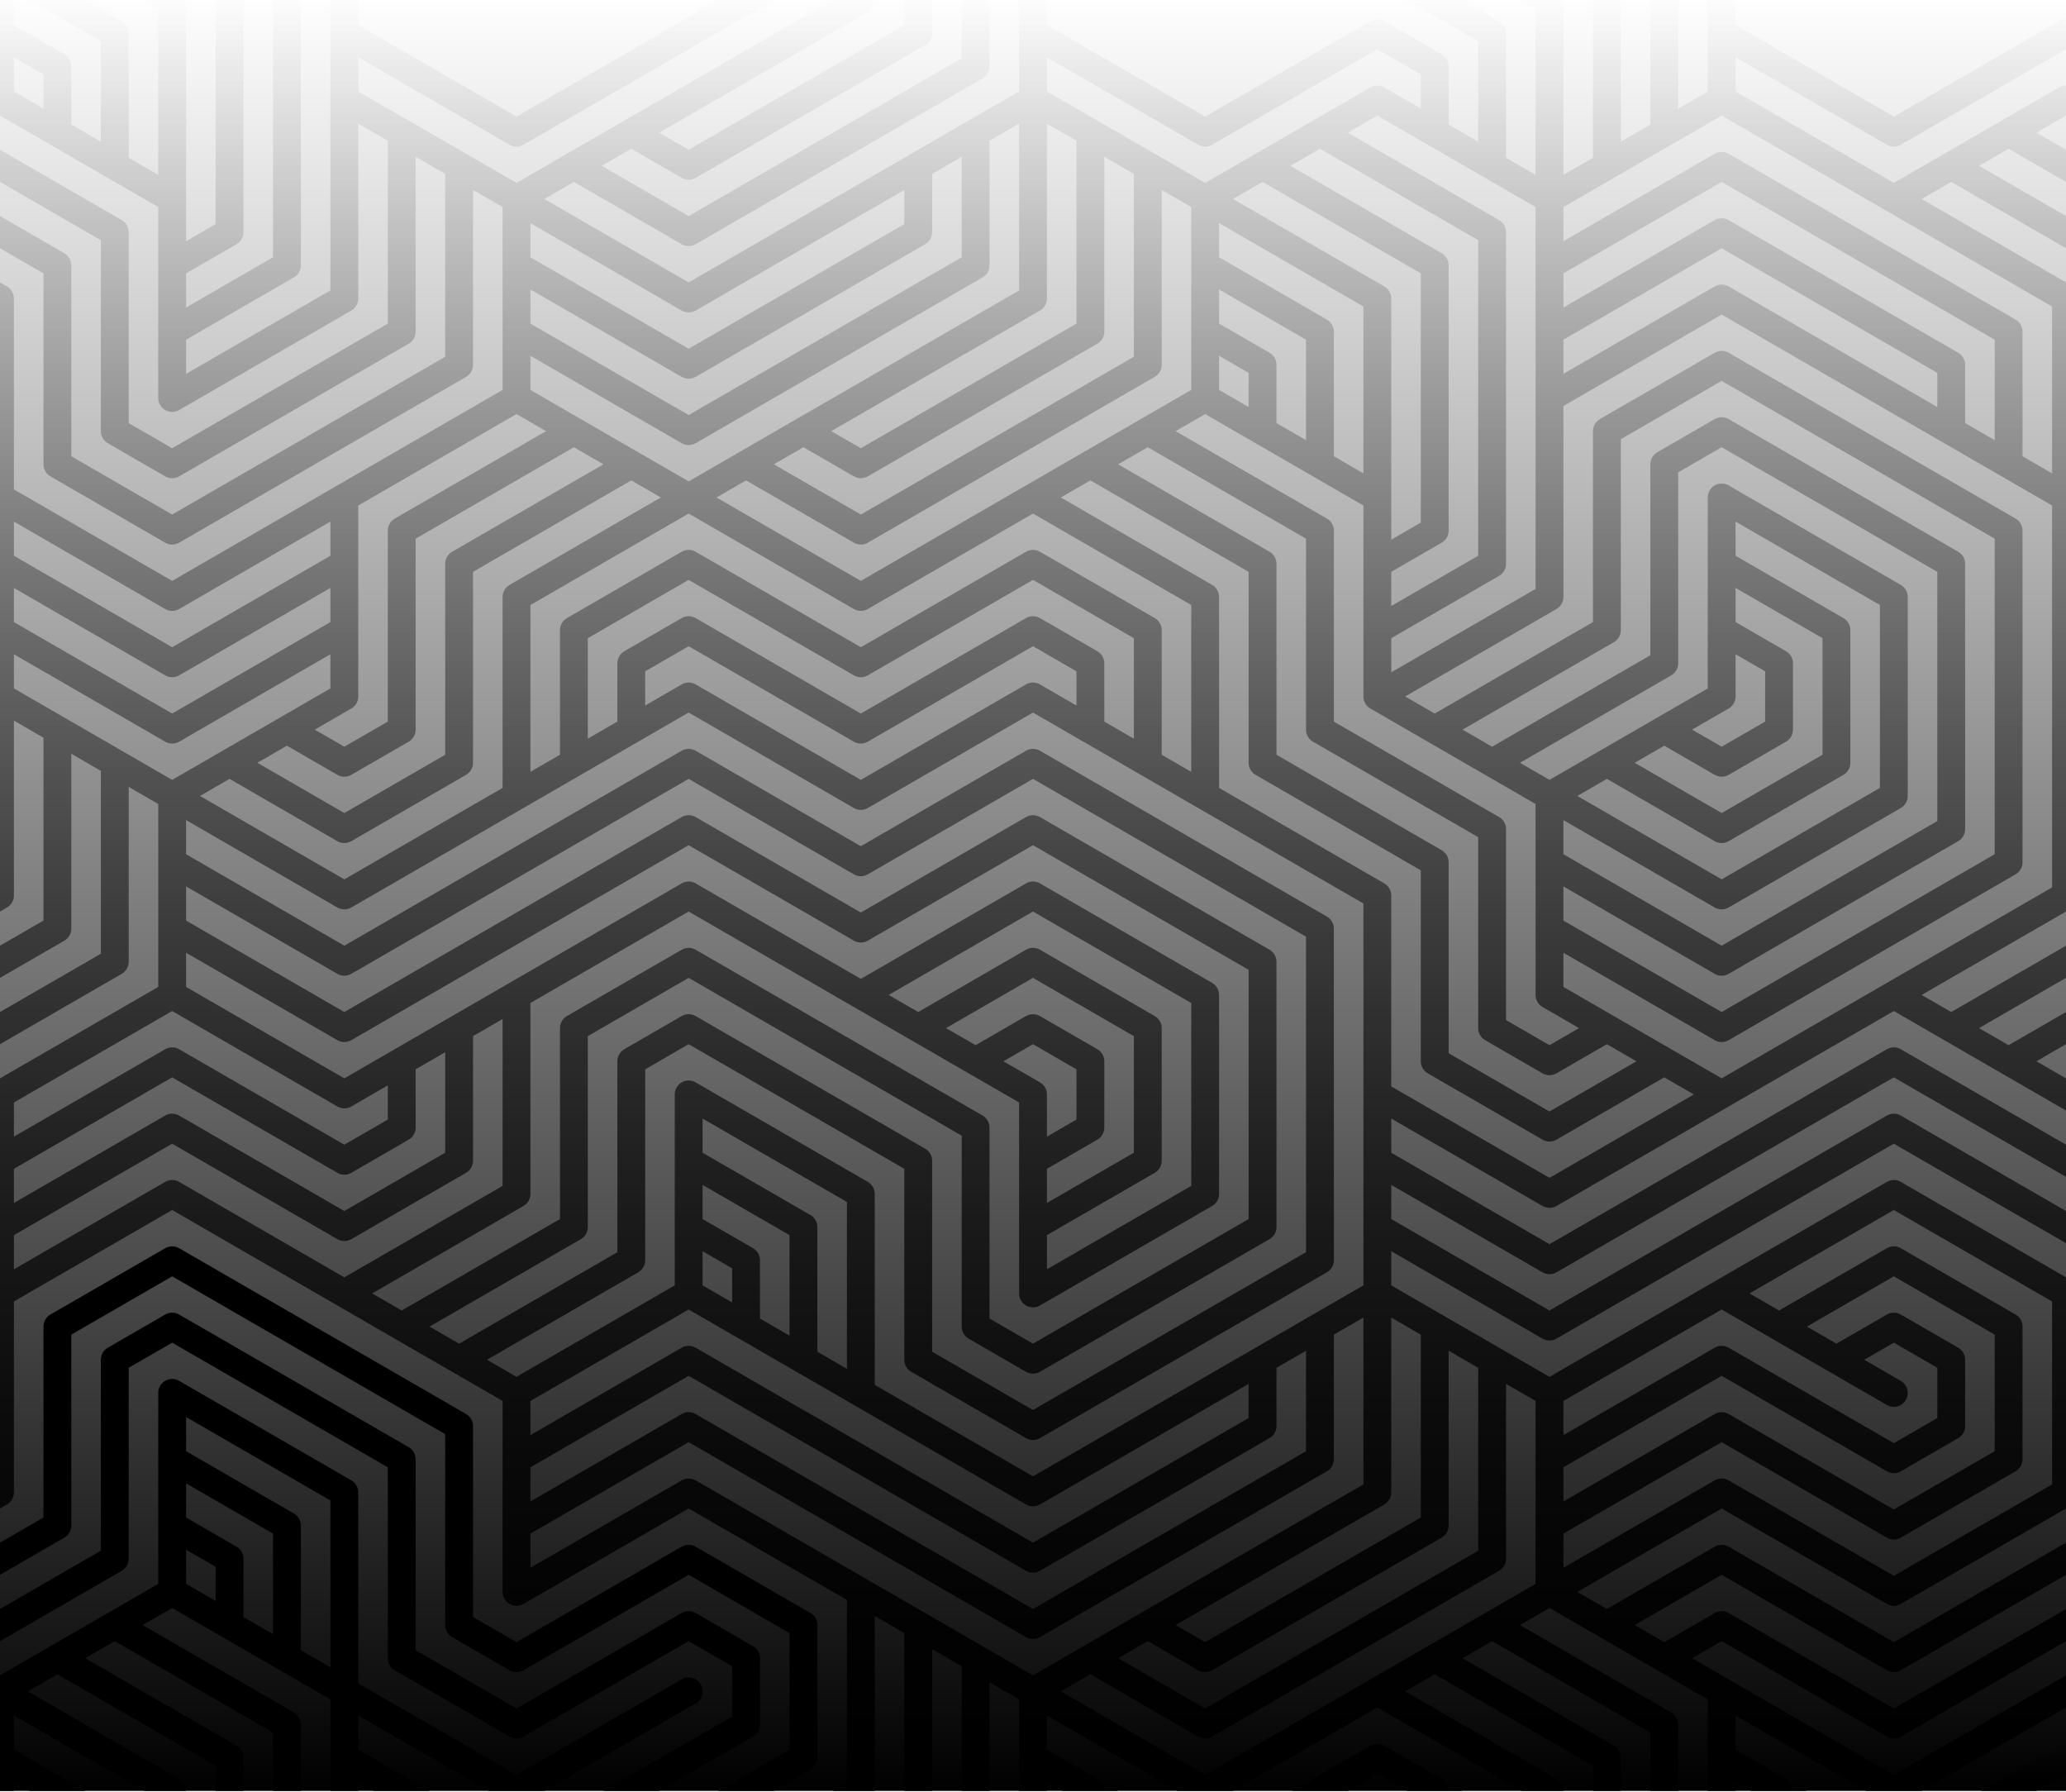 <svg width="2000" height="1734" viewBox="0 0 2000 1734" fill="none" xmlns="http://www.w3.org/2000/svg">
<defs>
    <linearGradient id="Gradient" x1="0" x2="0" y1="1" y2="0">
        <stop offset="0%" stop-color="#000000" stop-opacity="1" />
        <stop offset="100%" stop-color="#000000" stop-opacity="0" />
    </linearGradient>
</defs>
<g clip-path="url(#clip0_253_68)">
<path d="M0 0.001H2000V1733.33H0V0.001Z" fill="url(#Gradient)"/>
<path d="M1999.4 1687.77C1999.15 1687.79 1998.91 1687.8 1998.65 1687.83C1998.47 1687.85 1998.28 1687.87 1998.08 1687.89C1997.84 1687.93 1997.61 1687.97 1997.37 1688.03C1997.19 1688.05 1997 1688.09 1996.8 1688.15C1996.56 1688.2 1996.32 1688.28 1996.07 1688.35C1995.91 1688.4 1995.73 1688.45 1995.57 1688.51C1995.29 1688.61 1995.01 1688.72 1994.75 1688.84C1994.63 1688.88 1994.51 1688.93 1994.39 1688.99C1994.05 1689.13 1993.73 1689.31 1993.41 1689.48C1993.37 1689.51 1993.32 1689.53 1993.27 1689.56L1993.08 1689.67C1993.03 1689.71 1992.97 1689.73 1992.91 1689.76L1917.51 1733.33H1971.39L2000 1716.8V1687.76C1999.97 1687.76 1999.95 1687.76 1999.92 1687.76C1999.75 1687.76 1999.57 1687.76 1999.4 1687.77Z" fill="url(#Gradient)"/>
<path d="M1415.84 1733.33L1340.07 1689.56C1339.96 1689.49 1339.84 1689.44 1339.73 1689.39C1339.51 1689.25 1339.27 1689.13 1339.03 1689.03C1338.83 1688.93 1338.63 1688.85 1338.43 1688.76C1338.24 1688.69 1338.04 1688.61 1337.85 1688.55C1337.6 1688.45 1337.36 1688.37 1337.11 1688.31C1336.95 1688.25 1336.79 1688.21 1336.64 1688.17C1336.36 1688.11 1336.08 1688.04 1335.8 1687.99C1335.67 1687.96 1335.52 1687.93 1335.37 1687.92C1335.09 1687.87 1334.81 1687.84 1334.53 1687.81C1334.37 1687.8 1334.21 1687.79 1334.05 1687.77C1333.79 1687.76 1333.53 1687.76 1333.26 1687.76C1333.08 1687.76 1332.91 1687.76 1332.73 1687.77C1332.48 1687.79 1332.24 1687.8 1331.99 1687.83C1331.8 1687.85 1331.61 1687.87 1331.41 1687.89C1331.18 1687.93 1330.94 1687.97 1330.71 1688.03C1330.52 1688.05 1330.33 1688.09 1330.14 1688.15C1329.89 1688.2 1329.65 1688.28 1329.4 1688.35C1329.24 1688.4 1329.07 1688.45 1328.9 1688.51C1328.62 1688.6 1328.35 1688.72 1328.08 1688.83C1327.96 1688.88 1327.83 1688.93 1327.71 1688.99C1327.39 1689.13 1327.07 1689.31 1326.75 1689.48C1326.7 1689.51 1326.65 1689.53 1326.6 1689.56L1326.41 1689.67C1326.36 1689.69 1326.3 1689.73 1326.24 1689.76L1250.84 1733.33H1304.72L1333.33 1716.8L1361.95 1733.33H1415.84Z" fill="black"/>
<path d="M375.447 1605.48C375.459 1605.81 375.473 1606.13 375.509 1606.45C375.533 1606.67 375.572 1606.88 375.607 1607.09C375.659 1607.41 375.719 1607.73 375.795 1608.05C375.84 1608.24 375.887 1608.44 375.94 1608.63C376.044 1608.99 376.164 1609.35 376.296 1609.69C376.348 1609.83 376.391 1609.97 376.447 1610.11C376.64 1610.57 376.857 1611.01 377.097 1611.45C377.185 1611.61 377.287 1611.76 377.38 1611.92C377.555 1612.2 377.735 1612.48 377.929 1612.76C378.056 1612.93 378.187 1613.11 378.323 1613.28C378.536 1613.56 378.76 1613.81 378.991 1614.07C379.113 1614.2 379.227 1614.33 379.353 1614.47C379.708 1614.81 380.085 1615.15 380.477 1615.47C380.607 1615.56 380.744 1615.67 380.879 1615.76C381.22 1616.01 381.571 1616.25 381.935 1616.47C382.009 1616.52 382.073 1616.57 382.149 1616.61L493.273 1680.81C497.441 1683.21 502.576 1683.21 506.744 1680.81L617.852 1616.61C617.887 1616.6 617.916 1616.57 617.951 1616.55L666.66 1588.4L708.753 1612.72L708.755 1661.35L659.949 1689.55C659.944 1689.56 659.939 1689.56 659.939 1689.56L584.173 1733.33H638.059L673.388 1712.92H673.4L728.963 1680.8C733.129 1678.4 735.697 1673.95 735.697 1669.13L735.696 1605.04C735.697 1605.01 735.703 1604.99 735.703 1604.95C735.703 1604.83 735.683 1604.71 735.68 1604.59C735.669 1604.19 735.647 1603.79 735.601 1603.39C735.58 1603.21 735.548 1603.04 735.52 1602.85C735.463 1602.49 735.393 1602.12 735.308 1601.77C735.269 1601.61 735.231 1601.45 735.187 1601.29C735.071 1600.88 734.933 1600.47 734.779 1600.07C734.744 1599.99 734.717 1599.89 734.681 1599.8C734.48 1599.32 734.252 1598.84 733.997 1598.39C733.935 1598.27 733.861 1598.16 733.795 1598.05C733.593 1597.72 733.379 1597.39 733.149 1597.07C733.044 1596.92 732.937 1596.77 732.827 1596.64C732.573 1596.31 732.305 1596 732.023 1595.69C731.943 1595.61 731.871 1595.52 731.787 1595.44C731.413 1595.07 731.013 1594.72 730.599 1594.39C730.501 1594.31 730.4 1594.24 730.301 1594.16C729.916 1593.87 729.516 1593.6 729.101 1593.36C729.053 1593.32 729.012 1593.29 728.963 1593.27L728.673 1593.09C728.673 1593.09 728.649 1593.08 728.637 1593.08L673.393 1561.16C669.225 1558.76 664.091 1558.76 659.923 1561.16L604.369 1593.27C604.335 1593.28 604.304 1593.31 604.269 1593.33L500.008 1653.57L402.361 1597.16L402.356 1412.33C402.356 1407.52 399.789 1403.07 395.621 1400.67L228.984 1304.39C228.977 1304.38 228.971 1304.38 228.963 1304.37L173.393 1272.28C169.225 1269.87 164.091 1269.87 159.923 1272.28L104.369 1304.38C104.242 1304.45 104.127 1304.53 104.004 1304.61C103.806 1304.73 103.608 1304.86 103.416 1304.99C103.21 1305.14 103.013 1305.29 102.817 1305.44C102.68 1305.55 102.543 1305.65 102.41 1305.76C102.186 1305.95 101.973 1306.15 101.764 1306.35C101.669 1306.44 101.574 1306.54 101.482 1306.63C101.262 1306.86 101.053 1307.09 100.851 1307.32C100.775 1307.41 100.7 1307.5 100.627 1307.59C100.429 1307.84 100.242 1308.09 100.064 1308.35C99.992 1308.45 99.921 1308.55 99.853 1308.66C99.689 1308.91 99.535 1309.16 99.388 1309.42C99.317 1309.55 99.247 1309.67 99.181 1309.8C99.05 1310.05 98.93 1310.3 98.816 1310.56C98.75 1310.71 98.686 1310.85 98.625 1311C98.523 1311.26 98.431 1311.51 98.345 1311.77C98.293 1311.92 98.242 1312.08 98.196 1312.24C98.114 1312.51 98.044 1312.79 97.981 1313.07C97.95 1313.21 97.918 1313.35 97.891 1313.49C97.827 1313.82 97.78 1314.14 97.741 1314.47C97.729 1314.57 97.715 1314.67 97.706 1314.76C97.668 1315.16 97.648 1315.56 97.645 1315.96C97.645 1315.99 97.641 1316.02 97.641 1316.05V1316.16C97.642 1316.27 97.638 1316.38 97.641 1316.49L97.643 1500.85L0 1557.27V1588.4L117.851 1520.31C122.019 1517.91 124.587 1513.45 124.587 1508.64L124.584 1323.83L166.66 1299.52L215.457 1327.7C215.467 1327.71 215.476 1327.72 215.476 1327.72L375.413 1420.12L375.419 1604.79C375.419 1604.84 375.411 1604.88 375.411 1604.92C375.411 1605.11 375.439 1605.29 375.447 1605.48Z" fill="black"/>
<path d="M235.689 1508.63C235.689 1503.81 233.121 1499.37 228.953 1496.96L180.141 1468.76V1435.69L264.303 1484.32L264.308 1581.59L235.696 1565.05L235.689 1508.63ZM180.141 1499.89L208.748 1516.41L208.752 1549.49L180.143 1532.96L180.141 1499.89ZM319.863 1613.68L291.252 1597.15L291.245 1476.53C291.245 1471.72 288.677 1467.27 284.509 1464.87L180.14 1404.56V1371.49L319.859 1452.23L319.863 1613.68ZM346.804 1733.33V1724.59L361.945 1733.33H415.833L346.803 1693.45L346.801 1660.39L473.064 1733.33H526.951L673.405 1648.71C679.849 1644.99 682.056 1636.75 678.336 1630.29C674.616 1623.85 666.377 1621.64 659.933 1625.36L500.008 1717.76L346.807 1629.25L346.801 1444.44C346.8 1439.63 344.233 1435.17 340.065 1432.76L173.4 1336.47C173.367 1336.45 173.329 1336.44 173.295 1336.41C173.016 1336.25 172.729 1336.12 172.44 1335.97C172.321 1335.92 172.204 1335.85 172.085 1335.8C171.816 1335.69 171.539 1335.59 171.261 1335.48C171.113 1335.43 170.965 1335.37 170.815 1335.32C170.583 1335.24 170.345 1335.19 170.108 1335.12C169.905 1335.07 169.705 1335.01 169.503 1334.97C169.313 1334.93 169.121 1334.91 168.931 1334.87C168.673 1334.83 168.419 1334.77 168.161 1334.75C168 1334.73 167.837 1334.73 167.673 1334.72C167.385 1334.69 167.097 1334.68 166.811 1334.67C166.763 1334.67 166.716 1334.67 166.668 1334.67C166.544 1334.67 166.424 1334.68 166.3 1334.68C166.029 1334.69 165.76 1334.69 165.492 1334.72C165.285 1334.75 165.084 1334.77 164.88 1334.8C164.656 1334.83 164.435 1334.85 164.213 1334.89C163.981 1334.95 163.755 1334.99 163.527 1335.05C163.336 1335.09 163.145 1335.13 162.957 1335.2C162.723 1335.27 162.491 1335.33 162.261 1335.41C162.079 1335.48 161.896 1335.55 161.715 1335.61C161.5 1335.71 161.288 1335.8 161.079 1335.89C160.884 1335.97 160.691 1336.07 160.499 1336.17C160.319 1336.27 160.141 1336.36 159.967 1336.47C159.753 1336.59 159.543 1336.71 159.336 1336.84C159.192 1336.93 159.052 1337.04 158.911 1337.13C158.688 1337.29 158.471 1337.45 158.256 1337.63C158.139 1337.72 158.023 1337.81 157.908 1337.92C157.692 1338.11 157.48 1338.29 157.276 1338.49C157.167 1338.6 157.061 1338.71 156.956 1338.81C156.765 1339.01 156.577 1339.21 156.397 1339.43C156.281 1339.57 156.172 1339.71 156.061 1339.85C155.909 1340.05 155.757 1340.24 155.616 1340.45C155.487 1340.64 155.369 1340.83 155.251 1341.01C155.168 1341.15 155.076 1341.27 154.999 1341.4C154.968 1341.45 154.945 1341.51 154.916 1341.56C154.799 1341.77 154.693 1341.99 154.588 1342.21C154.495 1342.4 154.397 1342.59 154.315 1342.77C154.231 1342.97 154.16 1343.16 154.085 1343.36C153.999 1343.59 153.909 1343.81 153.837 1344.04C153.787 1344.2 153.749 1344.36 153.705 1344.51C153.627 1344.79 153.549 1345.07 153.489 1345.36C153.465 1345.47 153.449 1345.59 153.428 1345.71C153.368 1346.04 153.312 1346.36 153.277 1346.69C153.267 1346.8 153.263 1346.89 153.255 1347C153.225 1347.35 153.204 1347.69 153.201 1348.05C153.201 1348.08 153.197 1348.11 153.197 1348.15V1411.95C153.196 1412 153.199 1412.04 153.197 1412.09L153.199 1476.12C153.196 1476.2 153.2 1476.28 153.199 1476.36V1532.95L48.518 1593.44C48.513 1593.44 48.507 1593.44 48.507 1593.44L0 1621.47V1733.33H13.473V1724.59L28.618 1733.33H82.505L13.473 1693.45V1660.39L139.731 1733.33H180.135C180.133 1728.52 177.567 1724.05 173.397 1721.65L26.945 1637.04L55.557 1620.51L208.747 1709.01L208.748 1733.33H235.691L235.689 1701.23C235.689 1696.41 233.121 1691.96 228.953 1689.55L82.499 1604.93L111.11 1588.4L264.303 1676.91L264.304 1733.33H291.247L291.245 1669.13C291.245 1664.31 288.677 1659.87 284.509 1657.45L138.053 1572.84L166.664 1556.31L215.692 1584.63C215.743 1584.65 215.791 1584.69 215.84 1584.72L271.248 1616.73C271.297 1616.76 271.344 1616.79 271.395 1616.81L319.859 1644.81L319.86 1701.17C319.86 1701.19 319.856 1701.2 319.856 1701.23C319.856 1701.24 319.86 1701.25 319.86 1701.27L319.861 1733.33H346.804Z" fill="black"/>
<path d="M0 1493.07V1524.2L62.296 1488.21C66.464 1485.8 69.031 1481.35 69.031 1476.53L69.029 1291.73L166.659 1235.32L271.028 1295.62L271.04 1295.62L430.969 1388.03L430.975 1572.67C430.975 1572.72 430.964 1572.77 430.964 1572.83C430.964 1573.05 430.996 1573.27 431.008 1573.49C431.021 1573.77 431.032 1574.07 431.063 1574.33C431.088 1574.57 431.129 1574.8 431.168 1575.03C431.217 1575.33 431.273 1575.63 431.344 1575.93C431.392 1576.13 431.443 1576.35 431.501 1576.55C431.599 1576.88 431.712 1577.21 431.835 1577.55C431.893 1577.71 431.943 1577.87 432.008 1578.03C432.197 1578.48 432.409 1578.92 432.645 1579.35C432.741 1579.52 432.853 1579.68 432.957 1579.85C433.121 1580.12 433.291 1580.39 433.472 1580.64C433.607 1580.83 433.744 1581.01 433.889 1581.2C434.088 1581.45 434.299 1581.69 434.515 1581.93C434.649 1582.08 434.775 1582.23 434.917 1582.37C435.265 1582.72 435.637 1583.04 436.023 1583.36C436.16 1583.47 436.305 1583.57 436.449 1583.68C436.78 1583.92 437.123 1584.15 437.475 1584.36C437.555 1584.41 437.623 1584.47 437.704 1584.52L493.273 1616.61C497.441 1619.03 502.576 1619.03 506.744 1616.61L562.297 1584.52C562.332 1584.49 562.363 1584.47 562.397 1584.45L666.659 1524.21L764.308 1580.63L764.309 1693.44L695.279 1733.33H749.16L784.517 1712.91C788.685 1710.49 791.253 1706.04 791.253 1701.23L791.251 1572.93C791.251 1572.91 791.256 1572.88 791.256 1572.85C791.256 1572.75 791.239 1572.64 791.236 1572.53C791.227 1572.12 791.203 1571.69 791.155 1571.28C791.135 1571.11 791.103 1570.95 791.077 1570.77C791.019 1570.4 790.948 1570.03 790.86 1569.67C790.823 1569.51 790.785 1569.36 790.743 1569.2C790.625 1568.79 790.487 1568.37 790.329 1567.96C790.297 1567.88 790.271 1567.79 790.236 1567.71C790.036 1567.21 789.807 1566.75 789.552 1566.29C789.488 1566.17 789.415 1566.07 789.348 1565.96C789.148 1565.61 788.935 1565.29 788.705 1564.97C788.599 1564.83 788.491 1564.68 788.379 1564.53C788.128 1564.21 787.864 1563.91 787.585 1563.61C787.501 1563.52 787.425 1563.43 787.339 1563.33C786.968 1562.96 786.571 1562.61 786.159 1562.29C786.056 1562.21 785.949 1562.13 785.844 1562.05C785.468 1561.77 785.077 1561.51 784.672 1561.27C784.619 1561.24 784.572 1561.2 784.517 1561.16L673.393 1496.96C669.225 1494.56 664.091 1494.56 659.923 1496.96L548.815 1561.16C548.781 1561.19 548.752 1561.21 548.719 1561.23L500.007 1589.37L457.917 1565.05L457.912 1380.24C457.912 1375.43 455.344 1370.97 451.176 1368.56L284.528 1272.28C284.524 1272.28 284.521 1272.28 284.521 1272.28L173.393 1208.08C169.225 1205.67 164.091 1205.67 159.923 1208.08L48.815 1272.28C48.697 1272.34 48.592 1272.42 48.477 1272.5C48.265 1272.63 48.054 1272.76 47.849 1272.9C47.656 1273.04 47.471 1273.18 47.286 1273.32C47.137 1273.44 46.987 1273.55 46.843 1273.68C46.631 1273.86 46.43 1274.04 46.231 1274.23C46.124 1274.34 46.016 1274.44 45.913 1274.55C45.705 1274.76 45.508 1274.98 45.317 1275.2C45.229 1275.31 45.142 1275.41 45.057 1275.51C44.871 1275.74 44.695 1275.98 44.526 1276.22C44.444 1276.34 44.363 1276.46 44.284 1276.58C44.131 1276.81 43.987 1277.05 43.849 1277.3C43.768 1277.44 43.689 1277.58 43.613 1277.73C43.493 1277.96 43.381 1278.19 43.275 1278.43C43.2 1278.59 43.129 1278.76 43.06 1278.93C42.967 1279.16 42.882 1279.4 42.801 1279.64C42.743 1279.81 42.686 1279.99 42.634 1280.16C42.559 1280.42 42.495 1280.68 42.435 1280.94C42.399 1281.09 42.362 1281.25 42.332 1281.41C42.273 1281.72 42.229 1282.02 42.192 1282.33C42.177 1282.45 42.16 1282.57 42.149 1282.69C42.114 1283.06 42.097 1283.43 42.093 1283.8C42.093 1283.85 42.086 1283.9 42.086 1283.95V1284.13C42.087 1284.21 42.083 1284.29 42.086 1284.37L42.088 1468.75L0 1493.07Z" fill="black"/>
<path d="M1840.08 11.681L1860.28 0.001H1806.4L1826.6 11.681C1830.77 14.081 1835.91 14.081 1840.08 11.681Z" fill="transparent"/>
<path d="M1840.08 75.868L1971.39 0.001H1917.51L1833.35 48.628L1749.17 0.001H1695.28L1826.6 75.868C1830.77 78.281 1835.91 78.281 1840.08 75.868Z" fill="transparent"/>
<path d="M1173.41 11.681L1193.62 0.001H1139.73L1159.94 11.681C1164.11 14.081 1169.24 14.081 1173.41 11.681Z" fill="transparent"/>
<path d="M1173.41 75.868L1304.72 0.001H1250.84L1166.67 48.628L1082.5 0.001H1028.61L1159.94 75.868C1164.11 78.281 1169.24 78.281 1173.41 75.868Z" fill="transparent"/>
<path d="M493.272 11.681C497.44 14.081 502.576 14.081 506.744 11.681L526.951 0.001H473.064L493.272 11.681Z" fill="transparent"/>
<path d="M415.833 0.001H361.945L493.272 75.868C497.44 78.281 502.576 78.281 506.744 75.868L638.059 0.001H584.173L500.008 48.628L415.833 0.001Z" fill="transparent"/>
<path d="M673.411 300.561L840.072 204.267L875.421 183.841V216.907L826.629 245.094C826.62 245.107 826.609 245.108 826.6 245.121L666.675 337.521L513.473 249.014V215.947L659.939 300.561C664.107 302.974 669.243 302.974 673.411 300.561ZM1159.94 140.067C1164.11 142.481 1169.24 142.481 1173.41 140.067L1333.33 47.667L1375.41 71.974V105.041L1340.07 84.614C1339.96 84.561 1339.85 84.507 1339.73 84.454C1339.51 84.321 1339.27 84.201 1339.03 84.094C1338.83 84.001 1338.63 83.907 1338.43 83.827C1338.24 83.747 1338.04 83.667 1337.85 83.601C1337.6 83.521 1337.36 83.441 1337.11 83.361C1336.95 83.321 1336.79 83.267 1336.63 83.227C1336.36 83.161 1336.09 83.107 1335.81 83.054C1335.67 83.027 1335.52 83.001 1335.36 82.974C1335.09 82.934 1334.81 82.907 1334.55 82.881C1334.37 82.867 1334.21 82.854 1334.05 82.841C1333.79 82.827 1333.53 82.827 1333.27 82.827C1333.09 82.827 1332.9 82.827 1332.72 82.841C1332.48 82.854 1332.25 82.868 1332.01 82.894C1331.81 82.907 1331.6 82.934 1331.4 82.961C1331.18 83.001 1330.95 83.041 1330.73 83.081C1330.53 83.121 1330.33 83.161 1330.12 83.214C1329.89 83.267 1329.66 83.334 1329.43 83.401C1329.25 83.454 1329.07 83.521 1328.89 83.574C1328.63 83.667 1328.36 83.774 1328.1 83.881C1327.97 83.947 1327.83 84.001 1327.7 84.054C1327.39 84.201 1327.09 84.361 1326.78 84.534C1326.72 84.561 1326.66 84.587 1326.6 84.627L1326.38 84.747C1326.34 84.774 1326.3 84.801 1326.26 84.814L1270.85 116.827C1270.8 116.867 1270.75 116.894 1270.69 116.921L1215.33 148.907C1215.26 148.947 1215.19 148.987 1215.13 149.027L1166.67 177.027L1062 116.547C1061.99 116.547 1061.98 116.547 1061.97 116.534L1013.48 88.521L1013.47 55.454L1159.94 140.067ZM1486.53 321.321C1486.53 321.334 1486.53 321.347 1486.53 321.361V385.188V385.441C1486.53 385.481 1486.53 385.534 1486.53 385.574V569.989L1346.8 650.725V617.663L1451.19 557.347C1455.35 554.939 1457.92 550.489 1457.92 545.673V417.281V417.265L1457.91 224.681C1457.91 219.867 1455.35 215.414 1451.17 213.014L1304.73 128.401L1333.33 111.867L1382.33 140.174C1382.4 140.214 1382.45 140.241 1382.52 140.281L1437.89 172.267C1437.95 172.307 1438.01 172.347 1438.07 172.374L1486.52 200.374L1486.53 321.321ZM1986.53 458.127L1957.92 441.598L1957.91 320.974C1957.91 316.161 1955.35 311.707 1951.17 309.307L1840.07 245.107H1840.05L1673.4 148.814C1669.23 146.414 1664.09 146.414 1659.92 148.814L1513.47 233.441V200.374L1562.17 172.241C1562.2 172.214 1562.24 172.201 1562.28 172.174C1562.32 172.161 1562.35 172.134 1562.39 172.107L1617.71 140.147C1617.75 140.121 1617.8 140.107 1617.84 140.081C1617.88 140.054 1617.92 140.027 1617.96 140.001L1666.65 111.867L1826.6 204.267L1986.52 296.667L1986.53 458.127ZM1840.08 373.507C1840.08 373.507 1840.08 373.507 1840.07 373.507L1673.4 277.214C1669.23 274.801 1664.09 274.801 1659.92 277.214L1513.47 361.827V328.774L1666.65 240.254L1826.6 332.667C1826.61 332.667 1826.63 332.667 1826.63 332.681L1875.41 360.867V393.934L1840.08 373.507ZM1826.6 268.467H1826.61L1930.97 328.761V426.03L1902.36 409.499V353.081C1902.36 348.267 1899.79 343.814 1895.63 341.401L1840.07 309.307C1840.05 309.307 1840.04 309.294 1840.04 309.294L1673.4 213.014C1669.23 210.614 1664.09 210.614 1659.92 213.014L1513.47 297.641V264.574L1666.65 176.067L1826.6 268.467ZM1826.67 951.254C1826.64 951.267 1826.61 951.275 1826.59 951.289L1666.67 1043.69L1562.61 983.573C1562.61 983.573 1562.6 983.567 1562.6 983.565L1513.47 955.182V922.118L1659.93 1006.74C1664.11 1009.15 1669.24 1009.15 1673.41 1006.74L1840.05 910.451L1840.07 910.445L1951.19 846.237C1955.35 843.829 1957.92 839.378 1957.92 834.561V706.169C1957.92 706.163 1957.92 706.158 1957.92 706.153L1957.91 513.574C1957.91 508.757 1955.35 504.307 1951.17 501.899L1784.53 405.618L1784.52 405.609L1673.4 341.414C1669.23 339.001 1664.09 339.001 1659.92 341.414L1548.81 405.61C1548.69 405.679 1548.59 405.761 1548.47 405.833C1548.27 405.962 1548.05 406.091 1547.85 406.233C1547.65 406.369 1547.47 406.514 1547.28 406.661C1547.13 406.775 1546.99 406.887 1546.84 407.009C1546.63 407.19 1546.43 407.378 1546.23 407.571C1546.12 407.673 1546.01 407.773 1545.92 407.877C1545.71 408.091 1545.51 408.314 1545.31 408.541C1545.23 408.641 1545.15 408.741 1545.05 408.843C1544.87 409.077 1544.69 409.315 1544.52 409.559C1544.44 409.675 1544.36 409.791 1544.28 409.91C1544.13 410.146 1543.99 410.386 1543.85 410.631C1543.77 410.773 1543.69 410.914 1543.61 411.058C1543.49 411.291 1543.39 411.526 1543.28 411.765C1543.2 411.929 1543.13 412.094 1543.07 412.261C1542.97 412.497 1542.88 412.734 1542.8 412.974C1542.75 413.146 1542.68 413.318 1542.64 413.494C1542.56 413.751 1542.49 414.01 1542.44 414.271C1542.4 414.429 1542.36 414.586 1542.33 414.746C1542.28 415.05 1542.23 415.355 1542.19 415.663C1542.17 415.783 1542.16 415.902 1542.15 416.022C1542.12 416.393 1542.09 416.763 1542.09 417.138C1542.09 417.186 1542.08 417.234 1542.08 417.282V417.465C1542.08 417.544 1542.08 417.622 1542.08 417.701L1542.09 602.087L1388.89 690.606L1360.28 674.074L1506.75 589.446C1510.91 587.038 1513.48 582.587 1513.48 577.771L1513.47 392.961L1666.65 304.454L1826.59 396.854L1882.36 429.075C1882.41 429.103 1882.45 429.135 1882.51 429.162L1937.91 461.173C1937.96 461.201 1938.01 461.231 1938.07 461.259L1986.52 489.259L1986.53 674.078V674.403C1986.53 674.419 1986.53 674.435 1986.53 674.451V858.877L1826.67 951.254ZM1500.01 1139.99L1346.8 1051.48V866.661C1346.8 861.843 1344.24 857.393 1340.07 854.985L1180.14 762.586L1180.13 577.771C1180.13 572.955 1177.57 568.505 1173.4 566.097L1026.95 481.482L1055.56 464.95L1208.75 553.457L1208.75 737.895C1208.75 737.913 1208.75 737.93 1208.75 737.947V738.275C1208.75 738.363 1208.76 738.449 1208.77 738.535C1208.77 738.853 1208.79 739.169 1208.81 739.485C1208.83 739.658 1208.85 739.827 1208.87 739.999C1208.91 740.251 1208.94 740.502 1208.99 740.751C1209.03 740.965 1209.08 741.174 1209.13 741.383C1209.18 741.59 1209.23 741.794 1209.28 741.997C1209.35 742.226 1209.42 742.45 1209.5 742.674C1209.57 742.858 1209.63 743.042 1209.7 743.225C1209.79 743.446 1209.88 743.662 1209.98 743.877C1210.07 744.062 1210.15 744.245 1210.25 744.426C1210.35 744.623 1210.45 744.817 1210.56 745.007C1210.67 745.199 1210.79 745.39 1210.91 745.577C1211.02 745.747 1211.13 745.913 1211.25 746.078C1211.39 746.271 1211.53 746.462 1211.68 746.649C1211.8 746.801 1211.92 746.949 1212.05 747.095C1212.21 747.275 1212.37 747.453 1212.53 747.625C1212.68 747.775 1212.83 747.921 1212.98 748.065C1213.14 748.213 1213.3 748.361 1213.46 748.502C1213.65 748.666 1213.85 748.821 1214.05 748.974C1214.19 749.081 1214.33 749.187 1214.47 749.289C1214.73 749.47 1214.99 749.638 1215.26 749.802C1215.34 749.847 1215.41 749.901 1215.49 749.945L1215.77 750.111C1215.79 750.119 1215.8 750.127 1215.81 750.134L1375.41 842.345V1027.01C1375.41 1027.06 1375.41 1027.1 1375.41 1027.15C1375.41 1027.33 1375.44 1027.52 1375.44 1027.7C1375.45 1028.03 1375.47 1028.36 1375.51 1028.68C1375.53 1028.89 1375.57 1029.1 1375.6 1029.31C1375.65 1029.64 1375.72 1029.96 1375.8 1030.28C1375.84 1030.47 1375.89 1030.66 1375.95 1030.84C1376.04 1031.21 1376.16 1031.57 1376.29 1031.92C1376.35 1032.05 1376.39 1032.19 1376.45 1032.33C1376.64 1032.79 1376.85 1033.24 1377.09 1033.68C1377.19 1033.84 1377.29 1033.99 1377.39 1034.14C1377.56 1034.43 1377.73 1034.71 1377.93 1034.98C1378.05 1035.16 1378.19 1035.34 1378.32 1035.51C1378.53 1035.78 1378.76 1036.03 1378.99 1036.28C1379.12 1036.42 1379.23 1036.56 1379.36 1036.68C1379.71 1037.04 1380.08 1037.37 1380.48 1037.68C1380.61 1037.79 1380.75 1037.88 1380.88 1037.98C1381.21 1038.24 1381.57 1038.47 1381.93 1038.69C1382.01 1038.74 1382.07 1038.79 1382.15 1038.84L1493.27 1103.03C1497.44 1105.44 1502.57 1105.44 1506.75 1103.03L1611.12 1042.73L1639.73 1059.26L1500.01 1139.99ZM1833.32 1171.12L1986.53 1259.64V1436.65L1833.33 1525.17L1673.4 1432.77C1669.23 1430.36 1664.09 1430.36 1659.92 1432.77L1513.48 1517.39V1484.32L1666.65 1395.81L1826.47 1488.15C1826.51 1488.16 1826.55 1488.2 1826.59 1488.21C1826.75 1488.31 1826.92 1488.37 1827.08 1488.47C1827.37 1488.61 1827.67 1488.77 1827.96 1488.89C1828.15 1488.99 1828.36 1489.05 1828.56 1489.13C1828.87 1489.25 1829.17 1489.36 1829.48 1489.45C1829.67 1489.51 1829.85 1489.56 1830.04 1489.6C1830.41 1489.69 1830.79 1489.77 1831.16 1489.84C1831.29 1489.85 1831.44 1489.89 1831.59 1489.91C1832.08 1489.97 1832.57 1490.01 1833.08 1490.03C1833.25 1490.03 1833.44 1490.01 1833.61 1490.01C1833.95 1490 1834.29 1489.99 1834.63 1489.95C1834.84 1489.93 1835.05 1489.91 1835.27 1489.88C1835.61 1489.83 1835.95 1489.76 1836.29 1489.68C1836.47 1489.64 1836.64 1489.61 1836.8 1489.57C1837.29 1489.44 1837.76 1489.28 1838.24 1489.09C1838.39 1489.04 1838.53 1488.96 1838.69 1488.89C1839.08 1488.73 1839.47 1488.55 1839.84 1488.33C1839.92 1488.29 1840 1488.27 1840.07 1488.23L1951.19 1424.01C1955.35 1421.6 1957.92 1417.16 1957.92 1412.33V1284.04C1957.92 1284.01 1957.92 1283.99 1957.92 1283.96C1957.92 1283.87 1957.91 1283.79 1957.91 1283.7C1957.89 1283.25 1957.87 1282.82 1957.83 1282.39C1957.8 1282.22 1957.77 1282.06 1957.75 1281.9C1957.69 1281.51 1957.61 1281.14 1957.52 1280.76C1957.49 1280.62 1957.45 1280.47 1957.41 1280.33C1957.29 1279.89 1957.15 1279.47 1956.99 1279.06C1956.96 1278.98 1956.93 1278.9 1956.91 1278.82C1956.71 1278.33 1956.47 1277.86 1956.21 1277.4C1956.16 1277.29 1956.08 1277.18 1956.03 1277.08C1955.81 1276.73 1955.6 1276.4 1955.37 1276.08C1955.27 1275.93 1955.16 1275.79 1955.05 1275.65C1954.8 1275.32 1954.52 1275.01 1954.24 1274.71C1954.16 1274.63 1954.09 1274.54 1954.01 1274.45C1953.64 1274.08 1953.24 1273.73 1952.83 1273.4C1952.72 1273.32 1952.61 1273.25 1952.52 1273.17C1952.13 1272.88 1951.75 1272.62 1951.33 1272.38C1951.28 1272.34 1951.24 1272.31 1951.19 1272.28L1950.87 1272.09L1840.07 1208.08C1835.89 1205.67 1830.76 1205.67 1826.59 1208.08L1722.21 1268.38L1693.6 1251.85L1833.32 1171.12ZM1770.72 1327.54C1770.73 1327.54 1770.73 1327.55 1770.75 1327.56L1826.6 1359.83C1833.04 1363.55 1841.28 1361.33 1845 1354.89C1846.23 1352.76 1846.81 1350.45 1846.81 1348.16C1846.81 1343.51 1844.4 1338.97 1840.07 1336.47L1804.72 1316.05L1833.32 1299.52L1875.43 1323.83V1372.45L1833.33 1396.77L1673.4 1304.37C1669.23 1301.97 1664.09 1301.97 1659.92 1304.38L1513.48 1388.99L1513.47 1355.93L1666.67 1267.42L1770.72 1327.54ZM1930.97 1291.73V1404.56L1833.33 1460.97L1673.4 1368.57C1669.23 1366.16 1664.09 1366.16 1659.92 1368.57L1513.48 1453.19V1420.12L1666.65 1331.62L1826.45 1423.93C1826.49 1423.96 1826.53 1424 1826.59 1424.03C1826.77 1424.13 1826.99 1424.21 1827.17 1424.32C1827.43 1424.45 1827.68 1424.59 1827.93 1424.69C1828.15 1424.79 1828.37 1424.87 1828.59 1424.95C1828.88 1425.05 1829.16 1425.16 1829.45 1425.24C1829.65 1425.31 1829.87 1425.36 1830.07 1425.41C1830.41 1425.51 1830.76 1425.57 1831.11 1425.63C1831.27 1425.65 1831.43 1425.69 1831.6 1425.72C1832.08 1425.77 1832.57 1425.81 1833.07 1425.83C1833.27 1425.83 1833.45 1425.81 1833.65 1425.81C1833.97 1425.8 1834.29 1425.79 1834.6 1425.76C1834.83 1425.73 1835.07 1425.71 1835.29 1425.68C1835.61 1425.63 1835.93 1425.56 1836.24 1425.49C1836.44 1425.45 1836.63 1425.43 1836.81 1425.37C1837.29 1425.24 1837.76 1425.08 1838.23 1424.91C1838.39 1424.84 1838.55 1424.76 1838.71 1424.69C1839.09 1424.53 1839.45 1424.35 1839.83 1424.15C1839.91 1424.11 1839.99 1424.07 1840.07 1424.03L1895.63 1391.92C1899.8 1389.51 1902.36 1385.05 1902.36 1380.24V1316.15C1902.36 1316.12 1902.37 1316.09 1902.37 1316.06C1902.37 1315.96 1902.35 1315.85 1902.35 1315.75C1902.33 1315.32 1902.32 1314.9 1902.27 1314.49C1902.25 1314.32 1902.21 1314.15 1902.19 1313.98C1902.13 1313.61 1902.07 1313.24 1901.97 1312.87C1901.93 1312.72 1901.89 1312.57 1901.85 1312.42C1901.73 1311.99 1901.6 1311.57 1901.44 1311.16C1901.41 1311.08 1901.39 1311 1901.35 1310.92C1901.15 1310.43 1900.92 1309.95 1900.67 1309.49C1900.6 1309.39 1900.53 1309.28 1900.47 1309.18C1900.27 1308.83 1900.04 1308.5 1899.81 1308.17C1899.71 1308.03 1899.6 1307.89 1899.49 1307.75C1899.24 1307.42 1898.97 1307.1 1898.68 1306.8C1898.6 1306.72 1898.53 1306.63 1898.45 1306.55C1898.08 1306.18 1897.68 1305.82 1897.27 1305.49C1897.17 1305.42 1897.07 1305.35 1896.97 1305.28C1896.59 1304.98 1896.19 1304.71 1895.76 1304.46C1895.72 1304.44 1895.68 1304.4 1895.63 1304.37L1895.35 1304.21C1895.33 1304.2 1895.32 1304.19 1895.31 1304.18L1840.05 1272.28C1835.89 1269.87 1830.76 1269.87 1826.59 1272.28L1777.77 1300.48L1749.16 1283.95L1833.32 1235.32L1930.97 1291.73ZM1026.95 1637.04L1055.56 1620.51L1159.94 1680.81C1164.11 1683.21 1169.24 1683.21 1173.41 1680.81L1284.52 1616.61L1451.19 1520.31C1455.35 1517.91 1457.92 1513.45 1457.92 1508.64V1339.4L1486.53 1355.93V1412.56C1486.53 1412.63 1486.53 1412.69 1486.53 1412.75V1476.72C1486.53 1476.8 1486.53 1476.88 1486.53 1476.96V1532.95L1381.85 1593.44C1381.84 1593.44 1381.84 1593.44 1381.84 1593.44L1326.61 1625.36L1326.36 1625.51C1326.33 1625.52 1326.29 1625.53 1326.26 1625.56L1166.67 1717.76L1026.95 1637.04ZM659.923 1432.77L513.472 1517.39V1484.32L666.659 1395.81L826.556 1488.19C826.569 1488.2 826.581 1488.21 826.595 1488.21L993.272 1584.52C997.44 1586.92 1002.58 1586.92 1006.74 1584.52L1173.39 1488.23H1173.4L1284.52 1424.01C1288.69 1421.6 1291.25 1417.16 1291.25 1412.33L1291.25 1291.73L1319.86 1275.2L1319.87 1436.65L1159.93 1529.07L1104.2 1561.27C1104.14 1561.31 1104.08 1561.33 1104.02 1561.37L1048.64 1593.37C1048.58 1593.4 1048.52 1593.44 1048.46 1593.47L1000.01 1621.47L895.328 1560.99C895.32 1560.99 895.313 1560.99 895.305 1560.97L840.111 1529.09C840.097 1529.08 840.085 1529.07 840.072 1529.07L673.395 1432.77C669.227 1430.36 664.091 1430.36 659.923 1432.77ZM791.252 1308.27L791.245 1187.65C791.245 1182.83 788.677 1178.38 784.509 1175.97L680.14 1115.67V1082.61L819.859 1163.33L819.863 1324.8L791.252 1308.27ZM735.696 1276.17L735.689 1219.75C735.689 1214.93 733.121 1210.48 728.955 1208.07L680.141 1179.87V1146.81L764.303 1195.43L764.308 1292.7L735.696 1276.17ZM680.143 1244.08L680.141 1211L708.748 1227.53L708.752 1260.6L680.143 1244.08ZM1173.41 1359.83L1208.75 1339.4V1372.45L1159.96 1400.65C1159.95 1400.67 1159.94 1400.67 1159.93 1400.67L1000.01 1493.08L840.111 1400.69C840.097 1400.69 840.085 1400.68 840.072 1400.67L673.395 1304.37C669.227 1301.97 664.091 1301.97 659.923 1304.38L513.469 1389L513.468 1355.93L666.659 1267.42L771.356 1327.91L826.556 1359.8C826.569 1359.8 826.581 1359.81 826.595 1359.83L993.272 1456.12C997.44 1458.53 1002.58 1458.53 1006.74 1456.12L1173.41 1359.83ZM1264.31 1404.56L1159.95 1464.87H1159.93L1000.01 1557.27L840.111 1464.89C840.097 1464.88 840.085 1464.88 840.072 1464.87L673.395 1368.57C669.227 1366.16 664.091 1366.16 659.923 1368.57L513.471 1453.19L513.469 1420.13L666.659 1331.62L826.556 1424C826.569 1424 826.581 1424.01 826.595 1424.03L993.272 1520.32C997.44 1522.72 1002.58 1522.72 1006.74 1520.32L1173.38 1424.04C1173.39 1424.03 1173.39 1424.03 1173.39 1424.03L1228.96 1391.92C1233.13 1389.51 1235.7 1385.05 1235.7 1380.24V1323.83L1264.31 1307.3L1264.31 1404.56ZM1375.43 1468.75L1215.49 1561.17C1215.49 1561.17 1215.47 1561.17 1215.46 1561.19L1166.67 1589.37L1138.06 1572.84L1173.4 1552.41L1340.07 1456.11C1344.24 1453.71 1346.81 1449.25 1346.81 1444.44V1275.2L1375.41 1291.74L1375.43 1468.75ZM1430.97 1500.85L1271.04 1593.27C1271.04 1593.27 1271.03 1593.27 1271.03 1593.27L1166.67 1653.57L1082.5 1604.93L1111.11 1588.41L1159.94 1616.61C1164.11 1619.03 1169.24 1619.03 1173.41 1616.61L1228.96 1584.52C1228.97 1584.51 1228.98 1584.51 1228.99 1584.49L1395.63 1488.21C1399.8 1485.8 1402.36 1481.35 1402.36 1476.53V1307.3L1430.97 1323.83V1500.85ZM471.392 1316.05L617.851 1231.42C622.019 1229.01 624.587 1224.56 624.587 1219.75L624.584 1034.94L666.66 1010.63L715.449 1038.81C715.461 1038.82 715.473 1038.83 715.485 1038.83L875.413 1131.24L875.419 1315.9C875.419 1315.95 875.411 1315.99 875.411 1316.04C875.411 1316.23 875.439 1316.41 875.447 1316.6C875.46 1316.92 875.473 1317.25 875.509 1317.57C875.533 1317.78 875.572 1317.99 875.607 1318.2C875.659 1318.53 875.72 1318.85 875.795 1319.16C875.84 1319.36 875.887 1319.54 875.94 1319.73C876.044 1320.1 876.165 1320.46 876.297 1320.81C876.348 1320.94 876.391 1321.08 876.447 1321.22C876.64 1321.68 876.857 1322.13 877.099 1322.57C877.185 1322.72 877.284 1322.87 877.376 1323.03C877.552 1323.32 877.736 1323.6 877.931 1323.87C878.057 1324.05 878.185 1324.22 878.32 1324.39C878.536 1324.67 878.764 1324.93 879 1325.18C879.119 1325.31 879.228 1325.45 879.351 1325.57C879.708 1325.93 880.088 1326.26 880.481 1326.58C880.608 1326.68 880.74 1326.77 880.871 1326.87C881.217 1327.12 881.575 1327.36 881.945 1327.59C882.016 1327.63 882.077 1327.68 882.149 1327.73L993.273 1391.92C997.441 1394.33 1002.58 1394.33 1006.74 1391.92L1117.85 1327.72L1117.87 1327.72L1284.52 1231.42C1288.69 1229.01 1291.25 1224.56 1291.25 1219.75L1291.25 1027.18C1291.25 1027.18 1291.25 1027.17 1291.25 1027.16L1291.25 898.758C1291.25 893.942 1288.68 889.491 1284.51 887.083L1173.4 822.889C1173.4 822.886 1173.39 822.885 1173.39 822.885L1006.73 726.597C1002.56 724.189 997.424 724.189 993.256 726.597L833.333 818.999L673.395 726.597C669.227 724.189 664.091 724.189 659.923 726.597L493.261 822.893C493.243 822.903 493.227 822.917 493.208 822.927L333.341 915.298L180.14 826.787V793.723L326.605 878.343C330.773 880.751 335.909 880.75 340.077 878.342L506.739 782.046C506.757 782.035 506.773 782.023 506.792 782.013L561.947 750.143C561.987 750.122 562.024 750.098 562.064 750.077L617.483 718.055C617.549 718.019 617.613 717.979 617.679 717.942L666.659 689.642L826.272 781.857C826.288 781.866 826.304 781.874 826.32 781.883L826.601 782.046C826.677 782.09 826.756 782.122 826.831 782.165C827.109 782.318 827.391 782.466 827.679 782.598C827.816 782.662 827.953 782.719 828.092 782.778C828.168 782.81 828.243 782.842 828.319 782.873C828.499 782.945 828.68 783.015 828.864 783.079C829.068 783.151 829.272 783.214 829.479 783.277C829.68 783.337 829.883 783.395 830.087 783.446C830.319 783.503 830.549 783.553 830.783 783.598C830.975 783.634 831.165 783.669 831.359 783.698C831.593 783.733 831.828 783.759 832.064 783.782C832.265 783.802 832.467 783.817 832.669 783.827C832.855 783.837 833.039 783.843 833.223 783.845C833.3 783.845 833.379 783.846 833.457 783.845C833.637 783.843 833.817 783.835 833.999 783.827C834.201 783.817 834.401 783.802 834.603 783.782C834.756 783.767 834.911 783.761 835.064 783.741C835.1 783.735 835.136 783.727 835.172 783.722C835.217 783.715 835.263 783.705 835.309 783.698C835.503 783.669 835.693 783.634 835.885 783.597C836.117 783.553 836.349 783.503 836.58 783.446C836.611 783.438 836.641 783.434 836.672 783.426C836.721 783.414 836.772 783.407 836.821 783.393C836.945 783.361 837.065 783.313 837.188 783.277C837.395 783.214 837.6 783.151 837.805 783.079C837.968 783.022 838.129 782.962 838.291 782.898C838.412 782.85 838.532 782.799 838.653 782.747C838.764 782.699 838.877 782.65 838.988 782.598C839.271 782.467 839.547 782.322 839.82 782.173C839.904 782.126 839.993 782.094 840.077 782.046L999.997 689.645L1159.93 782.046L1160.21 782.207C1160.23 782.217 1160.24 782.225 1160.26 782.233L1319.86 874.443L1319.86 1059.14C1319.86 1059.18 1319.86 1059.21 1319.86 1059.25C1319.86 1059.28 1319.86 1059.32 1319.86 1059.36V1123.32C1319.86 1123.36 1319.86 1123.4 1319.86 1123.44C1319.86 1123.49 1319.86 1123.52 1319.86 1123.57L1319.87 1187.51C1319.87 1187.55 1319.86 1187.6 1319.86 1187.64C1319.86 1187.69 1319.87 1187.73 1319.87 1187.78V1244.06L1215.81 1304.19C1215.8 1304.19 1215.79 1304.2 1215.79 1304.2L1159.93 1336.48L1000.01 1428.88L846.807 1340.37L846.801 1155.55C846.801 1150.73 844.233 1146.28 840.065 1143.87L673.401 1047.58C673.368 1047.56 673.332 1047.55 673.299 1047.53C673.015 1047.37 672.724 1047.22 672.428 1047.08C672.315 1047.03 672.204 1046.97 672.089 1046.92C671.813 1046.8 671.531 1046.69 671.245 1046.59C671.103 1046.54 670.963 1046.48 670.82 1046.44C670.58 1046.36 670.333 1046.3 670.088 1046.23C669.895 1046.18 669.703 1046.12 669.508 1046.08C669.312 1046.04 669.111 1046.01 668.912 1045.98C668.663 1045.94 668.416 1045.89 668.167 1045.86C667.999 1045.84 667.828 1045.84 667.657 1045.83C667.376 1045.8 667.097 1045.79 666.816 1045.78C666.765 1045.78 666.717 1045.78 666.668 1045.78C666.539 1045.78 666.413 1045.79 666.285 1045.8C666.023 1045.8 665.76 1045.81 665.499 1045.84C665.285 1045.85 665.076 1045.88 664.865 1045.91C664.651 1045.94 664.435 1045.97 664.221 1046.01C663.984 1046.05 663.749 1046.11 663.515 1046.16C663.331 1046.21 663.148 1046.25 662.965 1046.3C662.724 1046.37 662.487 1046.45 662.252 1046.53C662.075 1046.59 661.899 1046.66 661.723 1046.73C661.501 1046.81 661.285 1046.91 661.069 1047.01C660.88 1047.09 660.693 1047.18 660.507 1047.28C660.321 1047.37 660.139 1047.47 659.959 1047.58C659.749 1047.7 659.545 1047.82 659.344 1047.95C659.195 1048.05 659.049 1048.15 658.904 1048.25C658.685 1048.41 658.472 1048.56 658.263 1048.73C658.14 1048.83 658.02 1048.93 657.901 1049.03C657.689 1049.22 657.483 1049.4 657.281 1049.6C657.168 1049.71 657.059 1049.82 656.949 1049.94C656.763 1050.13 656.579 1050.33 656.403 1050.54C656.281 1050.68 656.168 1050.83 656.053 1050.98C655.905 1051.17 655.757 1051.36 655.619 1051.56C655.487 1051.75 655.367 1051.94 655.244 1052.14C655.164 1052.27 655.075 1052.38 654.999 1052.52C654.969 1052.57 654.948 1052.62 654.919 1052.67C654.799 1052.89 654.691 1053.11 654.581 1053.33C654.492 1053.52 654.397 1053.7 654.317 1053.88C654.231 1054.08 654.157 1054.29 654.08 1054.49C653.996 1054.71 653.909 1054.93 653.837 1055.15C653.787 1055.31 653.748 1055.48 653.703 1055.64C653.625 1055.91 653.549 1056.19 653.489 1056.46C653.464 1056.58 653.448 1056.71 653.427 1056.83C653.367 1057.16 653.313 1057.48 653.277 1057.8C653.267 1057.91 653.263 1058.01 653.255 1058.12C653.225 1058.46 653.204 1058.81 653.203 1059.16C653.201 1059.19 653.197 1059.22 653.197 1059.26V1123.06C653.196 1123.11 653.199 1123.15 653.197 1123.19L653.199 1187.24C653.196 1187.31 653.2 1187.39 653.199 1187.46V1244.06L500.003 1332.58L471.392 1316.05ZM159.923 1143.88L13.472 1228.5L13.471 1195.44L166.659 1106.93L326.471 1199.26C326.509 1199.28 326.544 1199.31 326.583 1199.33C326.744 1199.42 326.916 1199.49 327.08 1199.58C327.371 1199.73 327.66 1199.88 327.956 1200.01C328.153 1200.09 328.353 1200.17 328.553 1200.24C328.861 1200.36 329.171 1200.47 329.484 1200.56C329.671 1200.62 329.856 1200.67 330.044 1200.72C330.415 1200.81 330.785 1200.89 331.157 1200.95C331.299 1200.97 331.439 1201 331.581 1201.02C332.08 1201.09 332.58 1201.12 333.079 1201.13C333.257 1201.14 333.435 1201.12 333.613 1201.12C333.952 1201.11 334.289 1201.1 334.624 1201.06C334.84 1201.04 335.055 1201.02 335.271 1200.99C335.613 1200.94 335.952 1200.87 336.288 1200.79C336.461 1200.75 336.635 1200.73 336.805 1200.68C337.292 1200.55 337.767 1200.39 338.236 1200.21C338.388 1200.15 338.539 1200.08 338.689 1200.01C339.081 1199.84 339.465 1199.65 339.841 1199.44C339.916 1199.4 339.993 1199.38 340.068 1199.33L451.184 1135.13C455.352 1132.72 457.92 1128.27 457.92 1123.45L457.919 1002.85L486.531 986.315L486.532 1147.77L333.336 1236.29L173.395 1143.88C169.227 1141.47 164.091 1141.47 159.923 1143.88ZM13.47 1131.24L166.659 1042.73L326.449 1135.05C326.495 1135.07 326.537 1135.11 326.583 1135.13C326.775 1135.25 326.981 1135.33 327.179 1135.43C327.431 1135.56 327.683 1135.69 327.94 1135.8C328.153 1135.9 328.371 1135.98 328.589 1136.06C328.876 1136.17 329.165 1136.27 329.457 1136.36C329.66 1136.42 329.861 1136.48 330.067 1136.53C330.412 1136.61 330.759 1136.68 331.107 1136.74C331.271 1136.77 331.432 1136.8 331.597 1136.83C332.085 1136.89 332.575 1136.93 333.064 1136.94C333.261 1136.94 333.459 1136.93 333.657 1136.92C333.973 1136.91 334.288 1136.9 334.601 1136.87C334.831 1136.85 335.06 1136.82 335.289 1136.79C335.611 1136.74 335.929 1136.68 336.245 1136.61C336.436 1136.56 336.627 1136.53 336.816 1136.48C337.293 1136.35 337.763 1136.19 338.225 1136.01C338.387 1135.95 338.544 1135.88 338.705 1135.81C339.087 1135.64 339.46 1135.46 339.827 1135.26C339.905 1135.21 339.988 1135.18 340.068 1135.14L395.629 1103.03C399.797 1100.62 402.364 1096.17 402.364 1091.35V1034.95L430.976 1018.41L430.977 1115.67L333.337 1172.09L173.395 1079.68C169.227 1077.28 164.091 1077.28 159.923 1079.68L13.47 1164.3L13.47 1131.24ZM13.468 1067.05L115.565 1008.05L166.659 978.531L326.601 1070.94C327.089 1071.22 327.589 1071.45 328.096 1071.67C328.207 1071.72 328.32 1071.76 328.431 1071.8C328.847 1071.96 329.264 1072.1 329.687 1072.22C329.799 1072.26 329.911 1072.29 330.023 1072.32C331.083 1072.59 332.156 1072.73 333.227 1072.73C333.344 1072.73 333.461 1072.73 333.579 1072.73C333.995 1072.72 334.408 1072.69 334.82 1072.64C334.968 1072.63 335.116 1072.61 335.264 1072.59C335.744 1072.52 336.219 1072.43 336.688 1072.31C336.732 1072.3 336.776 1072.29 336.82 1072.28C337.32 1072.15 337.811 1071.98 338.293 1071.79C338.441 1071.73 338.585 1071.66 338.732 1071.6C339.104 1071.44 339.469 1071.26 339.827 1071.06C339.908 1071.01 339.996 1070.98 340.077 1070.94L375.421 1050.51V1083.57L333.337 1107.89L173.395 1015.49C169.227 1013.08 164.091 1013.08 159.923 1015.49L13.469 1100.11L13.468 1067.05ZM159.939 717.849C164.107 720.257 169.243 720.257 173.411 717.849L319.86 633.231V666.294L270.849 694.613C270.795 694.645 270.74 694.673 270.687 694.706L215.297 726.71C215.243 726.743 215.187 726.771 215.133 726.805L166.673 754.803L62.003 694.331C61.992 694.325 61.981 694.318 61.97 694.311L13.476 666.295L13.475 633.231L159.939 717.849ZM159.939 653.651C164.107 656.059 169.243 656.059 173.411 653.651L319.859 569.034L319.86 602.097L166.673 690.606L13.474 602.097V569.033L159.939 653.651ZM159.939 589.454C164.107 591.862 169.243 591.862 173.411 589.454L319.859 504.837V537.901L166.673 626.409L13.473 537.899V504.835L159.939 589.454ZM986.532 281.094L826.601 373.507L770.836 405.731C770.788 405.759 770.737 405.786 770.691 405.815L715.285 437.827C715.236 437.858 715.185 437.883 715.136 437.914L666.675 465.915L617.905 437.739C617.889 437.73 617.876 437.718 617.861 437.71C617.845 437.701 617.828 437.694 617.813 437.686L562.373 405.657C562.349 405.642 562.328 405.625 562.305 405.61C562.281 405.597 562.256 405.589 562.233 405.575L513.476 377.401L513.475 344.347L659.939 428.959C664.107 431.367 669.243 431.367 673.411 428.959L840.056 332.667H840.068L951.184 268.454C955.352 266.054 957.92 261.601 957.92 256.787L957.919 136.174L986.531 119.641L986.532 281.094ZM1042.09 136.174L1042.09 313.201L882.152 405.611C882.152 405.611 882.131 405.626 882.12 405.633L833.34 433.817L804.721 417.286L840.072 396.854L1006.74 300.561C1010.91 298.147 1013.48 293.694 1013.48 288.881L1013.47 119.654L1042.09 136.174ZM1097.64 168.281L1097.64 345.294L937.707 437.711C937.7 437.714 937.695 437.719 937.695 437.719L833.341 498.014L749.167 449.386L777.777 432.854L826.607 461.059C830.775 463.467 835.909 463.467 840.077 461.059L895.631 428.959C895.643 428.954 895.653 428.946 895.664 428.939L1062.3 332.654C1066.46 330.254 1069.03 325.801 1069.03 320.974L1069.03 151.747L1097.64 168.281ZM222.224 753.842L326.607 814.146C330.775 816.553 335.909 816.553 340.077 814.145L451.185 749.947C451.304 749.878 451.412 749.798 451.528 749.726C451.737 749.595 451.947 749.465 452.149 749.323C452.344 749.187 452.531 749.043 452.716 748.899C452.864 748.783 453.013 748.669 453.156 748.546C453.369 748.367 453.571 748.179 453.769 747.989C453.876 747.886 453.984 747.783 454.087 747.678C454.295 747.465 454.492 747.245 454.684 747.019C454.772 746.917 454.859 746.815 454.943 746.71C455.128 746.479 455.304 746.243 455.472 746.002C455.556 745.883 455.637 745.765 455.717 745.642C455.869 745.409 456.013 745.171 456.149 744.93C456.232 744.786 456.312 744.641 456.388 744.494C456.508 744.265 456.619 744.033 456.724 743.797C456.799 743.63 456.872 743.462 456.94 743.29C457.033 743.059 457.117 742.826 457.197 742.589C457.257 742.413 457.315 742.237 457.367 742.058C457.441 741.805 457.504 741.55 457.564 741.294C457.6 741.131 457.639 740.97 457.669 740.806C457.727 740.506 457.769 740.205 457.807 739.902C457.821 739.778 457.84 739.655 457.851 739.531C457.885 739.165 457.903 738.798 457.907 738.43C457.907 738.378 457.915 738.327 457.915 738.274V738.078C457.913 738.005 457.917 737.933 457.915 737.859L457.912 553.47L611.112 464.949L639.727 481.479L493.26 566.11C489.092 568.518 486.525 572.969 486.525 577.785L486.527 762.59L333.341 851.101L193.612 770.374L222.224 753.842ZM277.777 721.743L326.607 749.949C330.775 752.355 335.909 752.355 340.077 749.947L395.631 717.849C395.76 717.775 395.875 717.689 396 717.61C396.196 717.487 396.393 717.366 396.583 717.233C396.791 717.089 396.988 716.937 397.185 716.782C397.321 716.675 397.457 716.57 397.589 716.458C397.813 716.269 398.027 716.071 398.236 715.87C398.331 715.778 398.427 715.687 398.517 715.594C398.737 715.369 398.947 715.137 399.149 714.899C399.225 714.81 399.3 714.721 399.375 714.63C399.571 714.385 399.757 714.134 399.936 713.877C400.008 713.774 400.079 713.671 400.148 713.567C400.311 713.317 400.464 713.063 400.611 712.803C400.683 712.677 400.753 712.55 400.82 712.421C400.951 712.173 401.069 711.921 401.183 711.666C401.249 711.518 401.315 711.37 401.375 711.219C401.477 710.967 401.569 710.711 401.655 710.454C401.708 710.298 401.759 710.143 401.804 709.986C401.885 709.71 401.956 709.433 402.019 709.153C402.051 709.013 402.083 708.874 402.109 708.734C402.173 708.409 402.22 708.081 402.26 707.753C402.271 707.654 402.285 707.557 402.295 707.457C402.332 707.063 402.351 706.667 402.355 706.27C402.355 706.238 402.359 706.207 402.359 706.175V706.055C402.359 705.95 402.363 705.845 402.359 705.738L402.357 521.371L555.555 432.85L584.169 449.382L437.705 534.011C433.537 536.419 430.969 540.87 430.969 545.686L430.972 730.493L333.341 786.903L249.167 738.275L277.777 721.743ZM340.072 685.75C340.183 685.686 340.283 685.61 340.391 685.545C340.613 685.407 340.835 685.269 341.048 685.118C341.231 684.991 341.405 684.855 341.58 684.721C341.741 684.595 341.903 684.47 342.057 684.338C342.257 684.167 342.448 683.991 342.636 683.811C342.756 683.698 342.875 683.583 342.989 683.466C343.185 683.263 343.372 683.057 343.553 682.845C343.652 682.729 343.751 682.613 343.847 682.494C344.02 682.277 344.184 682.054 344.344 681.829C344.437 681.695 344.529 681.561 344.619 681.423C344.761 681.206 344.895 680.983 345.023 680.758C345.115 680.598 345.204 680.438 345.288 680.274C345.399 680.061 345.5 679.846 345.597 679.63C345.681 679.443 345.764 679.258 345.839 679.067C345.924 678.857 346 678.642 346.073 678.427C346.14 678.231 346.205 678.034 346.263 677.834C346.329 677.603 346.387 677.371 346.441 677.138C346.485 676.954 346.527 676.77 346.563 676.583C346.615 676.309 346.653 676.031 346.688 675.753C346.708 675.605 346.728 675.458 346.741 675.31C346.773 674.971 346.787 674.631 346.792 674.29C346.793 674.218 346.804 674.149 346.804 674.077V673.807C346.803 673.766 346.805 673.725 346.804 673.685L346.803 609.647C346.801 609.59 346.804 609.533 346.803 609.475L346.801 545.486C346.801 545.413 346.804 545.341 346.801 545.267V489.273L499.997 400.753L528.612 417.285L382.149 501.913C377.981 504.321 375.413 508.771 375.413 513.587L375.416 698.394L333.34 722.706L304.723 706.175L340.072 685.75ZM999.993 1010.63L1042.09 1034.94V1083.57L1013.47 1100.11L1013.47 1059.25C1013.47 1054.44 1010.9 1049.99 1006.73 1047.58L971.387 1027.16L999.993 1010.63ZM1097.64 1002.84L1097.64 1115.67L1013.47 1164.31L1013.47 1131.24L1062.3 1103.03C1066.46 1100.62 1069.03 1096.17 1069.03 1091.35V1027.26C1069.03 1027.23 1069.04 1027.2 1069.04 1027.17C1069.04 1027.07 1069.02 1026.96 1069.01 1026.86C1069.01 1026.44 1068.98 1026.02 1068.93 1025.6C1068.91 1025.43 1068.88 1025.26 1068.86 1025.09C1068.8 1024.72 1068.73 1024.35 1068.64 1023.98C1068.6 1023.83 1068.57 1023.68 1068.52 1023.53C1068.4 1023.1 1068.27 1022.69 1068.11 1022.28C1068.07 1022.2 1068.05 1022.11 1068.02 1022.03C1067.81 1021.54 1067.59 1021.07 1067.33 1020.61C1067.27 1020.5 1067.2 1020.39 1067.13 1020.28C1066.93 1019.94 1066.71 1019.61 1066.48 1019.28C1066.38 1019.14 1066.27 1019 1066.16 1018.86C1065.91 1018.53 1065.64 1018.22 1065.35 1017.92C1065.27 1017.83 1065.2 1017.75 1065.12 1017.66C1064.75 1017.29 1064.35 1016.94 1063.93 1016.61C1063.83 1016.53 1063.73 1016.46 1063.63 1016.38C1063.25 1016.09 1062.85 1015.83 1062.44 1015.58C1062.39 1015.55 1062.35 1015.51 1062.3 1015.48L1062 1015.32C1061.99 1015.31 1061.98 1015.3 1061.97 1015.3L1006.73 983.386C1002.56 980.978 997.424 980.979 993.256 983.387L944.444 1011.59L915.831 995.059L999.992 946.431L1097.64 1002.84ZM1153.2 970.746L1153.2 1147.77L1013.47 1228.5L1013.47 1195.44L1117.85 1135.13C1122.02 1132.72 1124.59 1128.27 1124.59 1123.45L1124.59 995.147C1124.59 995.123 1124.59 995.099 1124.59 995.075C1124.59 994.985 1124.57 994.897 1124.57 994.806C1124.56 994.365 1124.54 993.929 1124.49 993.498C1124.47 993.333 1124.44 993.171 1124.41 993.007C1124.35 992.625 1124.28 992.249 1124.19 991.878C1124.16 991.73 1124.12 991.582 1124.08 991.435C1123.96 991.006 1123.82 990.585 1123.66 990.173C1123.63 990.094 1123.6 990.013 1123.57 989.935C1123.37 989.443 1123.14 988.969 1122.88 988.507C1122.82 988.398 1122.75 988.293 1122.69 988.185C1122.48 987.842 1122.27 987.51 1122.04 987.189C1121.93 987.043 1121.83 986.901 1121.71 986.759C1121.46 986.437 1121.2 986.127 1120.91 985.83C1120.83 985.742 1120.76 985.649 1120.67 985.563C1120.3 985.189 1119.91 984.842 1119.49 984.513C1119.39 984.433 1119.28 984.357 1119.18 984.278C1118.8 983.995 1118.41 983.733 1118.01 983.49C1117.95 983.458 1117.91 983.418 1117.85 983.386L1006.73 919.189C1002.56 916.781 997.424 916.781 993.256 919.19L888.888 979.493L860.276 962.962L999.992 882.234L1153.2 970.746ZM360.279 1251.85L506.74 1167.22C510.908 1164.82 513.476 1160.37 513.476 1155.55L513.473 970.745L666.659 882.234L826.272 974.449C826.288 974.458 826.304 974.467 826.32 974.477L826.585 974.63C826.585 974.63 826.593 974.635 826.597 974.637L881.816 1006.54C881.847 1006.56 881.877 1006.58 881.908 1006.59L937.351 1038.63C937.409 1038.66 937.469 1038.69 937.528 1038.73L986.525 1067.04L986.528 1188.02L986.531 1251.86C986.531 1251.89 986.535 1251.92 986.536 1251.95C986.537 1252.3 986.559 1252.66 986.589 1253.01C986.597 1253.11 986.6 1253.21 986.611 1253.3C986.647 1253.64 986.701 1253.97 986.763 1254.3C986.784 1254.41 986.799 1254.53 986.823 1254.65C986.883 1254.93 986.96 1255.21 987.04 1255.49C987.083 1255.64 987.121 1255.8 987.171 1255.96C987.243 1256.19 987.332 1256.41 987.417 1256.63C987.493 1256.83 987.565 1257.03 987.649 1257.23C987.732 1257.42 987.827 1257.6 987.919 1257.79C988.027 1258.01 988.132 1258.23 988.251 1258.44C988.28 1258.49 988.303 1258.54 988.332 1258.6C988.381 1258.68 988.444 1258.76 988.495 1258.84C988.703 1259.18 988.923 1259.51 989.159 1259.83C989.264 1259.98 989.368 1260.12 989.479 1260.26C989.763 1260.61 990.061 1260.96 990.379 1261.28C990.512 1261.42 990.653 1261.54 990.792 1261.68C991.061 1261.93 991.337 1262.17 991.625 1262.4C991.785 1262.53 991.948 1262.65 992.112 1262.77C992.389 1262.97 992.675 1263.16 992.968 1263.34C993.064 1263.4 993.153 1263.47 993.251 1263.53C993.299 1263.55 993.349 1263.57 993.397 1263.6C993.852 1263.86 994.32 1264.09 994.805 1264.3C994.816 1264.3 994.827 1264.3 994.837 1264.31C995.312 1264.5 995.804 1264.67 996.304 1264.81C996.433 1264.85 996.564 1264.88 996.693 1264.91C997.08 1265.01 997.472 1265.09 997.872 1265.15C998.027 1265.18 998.18 1265.2 998.336 1265.22C998.747 1265.27 999.164 1265.3 999.587 1265.32C999.708 1265.32 999.828 1265.33 999.951 1265.33C999.968 1265.33 999.985 1265.34 1000 1265.34C1000.18 1265.34 1000.35 1265.31 1000.52 1265.3C1000.92 1265.29 1001.33 1265.27 1001.73 1265.22C1002.03 1265.18 1002.31 1265.11 1002.61 1265.06C1002.89 1265 1003.17 1264.96 1003.44 1264.89C1003.89 1264.77 1004.32 1264.61 1004.75 1264.45C1004.87 1264.41 1004.99 1264.38 1005.1 1264.33C1005.66 1264.1 1006.21 1263.84 1006.73 1263.54C1006.75 1263.53 1006.76 1263.51 1006.78 1263.5L1173.41 1167.22C1177.57 1164.82 1180.14 1160.37 1180.14 1155.55L1180.14 963.037C1180.14 963.017 1180.14 962.997 1180.14 962.975C1180.14 962.902 1180.13 962.829 1180.13 962.754C1180.12 962.294 1180.09 961.841 1180.04 961.394C1180.02 961.235 1179.99 961.079 1179.97 960.921C1179.91 960.533 1179.84 960.149 1179.74 959.771C1179.71 959.627 1179.67 959.485 1179.63 959.342C1179.51 958.907 1179.37 958.482 1179.21 958.066C1179.18 957.991 1179.16 957.914 1179.13 957.838C1178.93 957.346 1178.69 956.87 1178.44 956.41C1178.38 956.299 1178.31 956.193 1178.24 956.083C1178.04 955.743 1177.82 955.414 1177.59 955.094C1177.49 954.946 1177.38 954.801 1177.27 954.658C1177.02 954.339 1176.75 954.035 1176.48 953.741C1176.39 953.649 1176.31 953.551 1176.23 953.462C1175.86 953.09 1175.46 952.746 1175.05 952.419C1174.94 952.334 1174.83 952.255 1174.72 952.173C1174.35 951.897 1173.97 951.638 1173.57 951.401C1173.51 951.366 1173.46 951.322 1173.41 951.289L1006.73 854.991C1002.56 852.583 997.424 852.583 993.256 854.993L833.333 947.394L673.395 854.991C669.227 852.583 664.091 852.583 659.923 854.993L493.261 951.289C493.243 951.299 493.227 951.311 493.208 951.322L438.052 983.191C438.015 983.211 437.98 983.234 437.943 983.254L382.516 1015.28C382.452 1015.31 382.389 1015.35 382.325 1015.39L333.341 1043.69L180.141 955.183V922.119L326.605 1006.74C330.773 1009.15 335.909 1009.15 340.077 1006.74L506.739 910.442C506.757 910.43 506.773 910.418 506.792 910.407L666.659 818.037L826.272 910.251C826.288 910.261 826.304 910.269 826.32 910.278L826.601 910.442C826.677 910.485 826.756 910.518 826.831 910.559C827.109 910.713 827.391 910.861 827.679 910.993C827.836 911.066 827.995 911.13 828.153 911.197C828.388 911.295 828.624 911.39 828.864 911.474C829.068 911.547 829.273 911.61 829.48 911.671C829.681 911.731 829.883 911.79 830.087 911.841C830.319 911.899 830.549 911.947 830.781 911.993C830.973 912.029 831.165 912.065 831.36 912.093C831.595 912.127 831.828 912.154 832.063 912.177C832.265 912.197 832.467 912.213 832.671 912.222C832.892 912.233 833.112 912.237 833.333 912.237C833.555 912.237 833.776 912.233 833.997 912.222C834.2 912.213 834.401 912.197 834.603 912.177C834.839 912.155 835.073 912.127 835.309 912.093C835.503 912.065 835.693 912.03 835.884 911.993C836.117 911.947 836.349 911.898 836.581 911.841C836.785 911.79 836.985 911.731 837.187 911.671C837.393 911.61 837.6 911.546 837.805 911.474C838.044 911.39 838.279 911.295 838.513 911.197C838.672 911.13 838.832 911.066 838.989 910.993C839.276 910.861 839.556 910.713 839.833 910.561C839.911 910.518 839.989 910.485 840.067 910.442L840.351 910.277C840.365 910.267 840.38 910.261 840.395 910.251L999.992 818.037L1159.93 910.442C1159.94 910.446 1159.95 910.45 1159.96 910.455L1208.75 938.642L1208.75 995.027C1208.75 995.039 1208.75 995.049 1208.75 995.049L1208.75 1179.86L1048.82 1272.28C1048.82 1272.28 1048.8 1272.29 1048.79 1272.3L1000.01 1300.48L957.917 1276.17L957.912 1091.35C957.912 1086.54 955.344 1082.08 951.176 1079.68L784.536 983.398L784.517 983.386L673.393 919.189C669.225 916.781 664.091 916.781 659.923 919.19L548.815 983.387C548.695 983.457 548.587 983.538 548.469 983.611C548.261 983.741 548.053 983.87 547.852 984.01C547.656 984.147 547.468 984.293 547.28 984.438C547.135 984.553 546.987 984.666 546.847 984.786C546.632 984.967 546.428 985.157 546.227 985.349C546.123 985.45 546.017 985.55 545.916 985.655C545.705 985.87 545.507 986.091 545.313 986.318C545.228 986.418 545.143 986.519 545.06 986.622C544.872 986.855 544.695 987.094 544.524 987.338C544.443 987.454 544.364 987.569 544.287 987.687C544.132 987.923 543.987 988.165 543.848 988.409C543.768 988.55 543.689 988.691 543.615 988.837C543.493 989.069 543.38 989.305 543.273 989.543C543.2 989.707 543.128 989.871 543.061 990.038C542.967 990.274 542.881 990.511 542.8 990.753C542.743 990.925 542.685 991.097 542.635 991.271C542.56 991.529 542.495 991.787 542.435 992.049C542.399 992.206 542.363 992.363 542.332 992.523C542.273 992.827 542.229 993.134 542.192 993.442C542.177 993.561 542.16 993.679 542.149 993.799C542.115 994.17 542.097 994.542 542.093 994.915C542.093 994.963 542.085 995.011 542.085 995.061V995.242C542.087 995.321 542.084 995.399 542.085 995.479L542.088 1179.86L388.892 1268.38L360.279 1251.85ZM506.739 846.243C506.757 846.233 506.773 846.221 506.792 846.21L666.659 753.839L826.272 846.054C826.288 846.063 826.303 846.071 826.317 846.079L826.601 846.245C826.677 846.287 826.756 846.321 826.832 846.362C827.111 846.515 827.391 846.663 827.679 846.795C827.836 846.869 827.995 846.933 828.153 846.999C828.388 847.098 828.624 847.193 828.864 847.277C829.068 847.349 829.272 847.413 829.479 847.474C829.68 847.534 829.883 847.593 830.087 847.643C830.319 847.701 830.549 847.75 830.783 847.795C830.975 847.831 831.165 847.867 831.359 847.895C831.593 847.93 831.828 847.957 832.064 847.979C832.265 847.998 832.467 848.015 832.669 848.025C832.892 848.035 833.113 848.039 833.335 848.039C833.556 848.039 833.776 848.035 833.997 848.025C834.2 848.014 834.401 847.998 834.603 847.979C834.839 847.957 835.073 847.93 835.309 847.895C835.503 847.866 835.693 847.831 835.885 847.795C836.117 847.75 836.349 847.701 836.58 847.643C836.784 847.593 836.987 847.534 837.188 847.474C837.395 847.413 837.6 847.349 837.805 847.277C838.044 847.191 838.279 847.097 838.513 846.999C838.672 846.933 838.832 846.869 838.988 846.795C839.276 846.663 839.557 846.515 839.836 846.362C839.912 846.319 839.991 846.287 840.067 846.243L840.348 846.081C840.364 846.071 840.38 846.063 840.395 846.054L999.992 753.839L1159.93 846.245L1159.95 846.251L1264.3 906.543L1264.31 1027.14C1264.31 1027.14 1264.31 1027.15 1264.31 1027.16L1264.31 1211.96L1104.37 1304.38L1104.36 1304.39L1000.01 1364.68L902.363 1308.27L902.356 1123.45C902.356 1118.63 899.789 1114.18 895.621 1111.78L728.991 1015.5C728.981 1015.5 728.973 1015.49 728.963 1015.48L673.393 983.386C669.225 980.978 664.091 980.979 659.923 983.387L604.369 1015.49C604.239 1015.56 604.123 1015.65 603.996 1015.73C603.801 1015.85 603.607 1015.97 603.42 1016.1C603.209 1016.25 603.009 1016.4 602.811 1016.56C602.677 1016.66 602.543 1016.76 602.413 1016.87C602.187 1017.06 601.971 1017.26 601.76 1017.47C601.667 1017.56 601.575 1017.65 601.485 1017.74C601.263 1017.97 601.051 1018.2 600.847 1018.44C600.773 1018.53 600.701 1018.61 600.629 1018.7C600.431 1018.95 600.241 1019.2 600.061 1019.46C599.991 1019.56 599.923 1019.66 599.855 1019.76C599.689 1020.02 599.535 1020.27 599.387 1020.54C599.317 1020.66 599.248 1020.78 599.181 1020.91C599.051 1021.16 598.929 1021.41 598.815 1021.67C598.749 1021.82 598.685 1021.96 598.625 1022.11C598.523 1022.37 598.431 1022.62 598.344 1022.88C598.292 1023.04 598.243 1023.19 598.197 1023.34C598.115 1023.62 598.044 1023.9 597.98 1024.19C597.949 1024.32 597.917 1024.46 597.891 1024.6C597.827 1024.93 597.78 1025.26 597.74 1025.59C597.729 1025.68 597.715 1025.78 597.707 1025.88C597.668 1026.27 597.649 1026.67 597.645 1027.07C597.645 1027.1 597.641 1027.13 597.641 1027.16V1027.27C597.643 1027.38 597.637 1027.49 597.641 1027.6L597.644 1211.96L444.449 1300.48L415.836 1283.95L562.296 1199.32C566.464 1196.92 569.031 1192.46 569.031 1187.65L569.029 1002.84L666.659 946.431L771.017 1006.72C771.025 1006.72 771.033 1006.73 771.041 1006.74L930.969 1099.14L930.975 1283.78C930.975 1283.83 930.964 1283.88 930.964 1283.94C930.964 1284.17 930.996 1284.39 931.008 1284.62C931.021 1284.9 931.032 1285.18 931.063 1285.45C931.088 1285.68 931.129 1285.91 931.168 1286.14C931.217 1286.45 931.273 1286.75 931.344 1287.04C931.392 1287.25 931.443 1287.45 931.501 1287.66C931.599 1288 931.712 1288.33 931.836 1288.66C931.895 1288.82 931.943 1288.98 932.008 1289.13C932.197 1289.59 932.411 1290.03 932.647 1290.46C932.741 1290.63 932.851 1290.79 932.953 1290.96C933.119 1291.23 933.291 1291.5 933.475 1291.76C933.607 1291.94 933.744 1292.13 933.887 1292.31C934.089 1292.57 934.304 1292.81 934.525 1293.05C934.655 1293.19 934.777 1293.34 934.915 1293.48C935.264 1293.83 935.639 1294.16 936.027 1294.47C936.161 1294.58 936.301 1294.68 936.441 1294.78C936.777 1295.03 937.125 1295.26 937.485 1295.48C937.561 1295.53 937.627 1295.58 937.704 1295.63L993.273 1327.73C997.441 1330.13 1002.58 1330.13 1006.74 1327.72L1062.3 1295.63C1062.31 1295.62 1062.32 1295.61 1062.32 1295.61L1228.96 1199.32C1233.13 1196.92 1235.7 1192.46 1235.7 1187.65L1235.7 995.09C1235.7 995.082 1235.7 995.074 1235.7 995.066L1235.69 930.857C1235.69 926.041 1233.12 921.59 1228.95 919.182L1173.4 887.085C1173.39 887.081 1173.38 887.077 1173.37 887.071L1006.73 790.794C1002.56 788.386 997.424 788.386 993.256 790.794L833.333 883.197L673.395 790.794C669.227 788.386 664.091 788.386 659.923 790.794L493.261 887.091C493.243 887.101 493.227 887.114 493.208 887.125L333.341 979.495L180.141 890.985L180.14 857.921L326.605 942.541C330.773 944.949 335.909 944.949 340.077 942.539L506.739 846.243ZM1069.03 698.394L1069.02 641.967C1069.02 637.151 1066.45 632.702 1062.29 630.294L1006.73 598.197C1006.61 598.123 1006.48 598.067 1006.35 597.999C1006.14 597.889 1005.93 597.778 1005.72 597.679C1005.5 597.571 1005.27 597.478 1005.04 597.385C1004.87 597.319 1004.71 597.253 1004.55 597.194C1004.27 597.095 1004 597.009 1003.72 596.929C1003.59 596.891 1003.47 596.855 1003.34 596.822C1003.03 596.745 1002.73 596.679 1002.42 596.623C1002.31 596.602 1002.19 596.581 1002.07 596.562C1001.76 596.514 1001.46 596.478 1001.15 596.451C1001.02 596.441 1000.89 596.43 1000.77 596.423C1000.47 596.406 1000.17 596.401 999.876 596.403C999.732 596.405 999.587 596.407 999.441 596.413C999.161 596.425 998.884 596.446 998.605 596.475C998.445 596.493 998.285 596.51 998.124 596.533C997.855 596.571 997.587 596.619 997.32 596.673C997.16 596.706 997.001 596.739 996.843 596.777C996.563 596.845 996.287 596.923 996.012 597.009C995.876 597.051 995.741 597.093 995.607 597.138C995.292 597.247 994.983 597.37 994.676 597.502C994.588 597.541 994.499 597.575 994.411 597.615C994.048 597.782 993.693 597.965 993.344 598.162C993.32 598.177 993.292 598.187 993.267 598.202L993.173 598.257C993.077 598.313 992.98 598.363 992.885 598.422L833.341 690.606L673.557 598.293C673.509 598.265 673.467 598.229 673.419 598.201C673.215 598.083 672.997 597.995 672.789 597.89C672.549 597.766 672.311 597.639 672.067 597.531C671.847 597.437 671.624 597.355 671.401 597.273C671.119 597.166 670.836 597.066 670.549 596.979C670.344 596.918 670.137 596.858 669.928 596.806C669.589 596.721 669.249 596.654 668.908 596.597C668.737 596.569 668.571 596.53 668.4 596.509C667.913 596.445 667.427 596.41 666.941 596.401C666.739 596.395 666.536 596.409 666.332 596.414C666.021 596.422 665.712 596.437 665.404 596.466C665.171 596.487 664.939 596.514 664.707 596.549C664.391 596.595 664.079 596.658 663.767 596.727C663.572 596.77 663.376 596.802 663.181 596.854C662.705 596.982 662.237 597.142 661.777 597.321C661.615 597.386 661.453 597.459 661.292 597.53C660.912 597.694 660.541 597.877 660.177 598.077C660.097 598.121 660.013 598.151 659.933 598.197L604.371 630.307C600.203 632.717 597.636 637.166 597.636 641.983V698.389L569.025 714.919L569.024 617.667L666.663 561.246L826.605 653.651C830.773 656.059 835.909 656.059 840.077 653.651L1000 561.246L1097.64 617.654L1097.64 714.923L1069.03 698.394ZM1007.09 662.607C1007.03 662.574 1006.98 662.543 1006.92 662.51L1006.73 662.399C1006.69 662.381 1006.66 662.369 1006.63 662.35C1006.19 662.102 1005.74 661.882 1005.28 661.686C1005.19 661.649 1005.1 661.609 1005.01 661.573C1004.01 661.17 1002.97 660.891 1001.89 660.738C1001.76 660.719 1001.63 660.706 1001.5 660.691C1001.08 660.643 1000.65 660.617 1000.23 660.609C1000.11 660.607 999.993 660.599 999.876 660.601C999.341 660.606 998.805 660.635 998.269 660.705C998.233 660.71 998.197 660.719 998.161 660.723C997.681 660.79 997.205 660.887 996.731 661.006C996.571 661.046 996.415 661.093 996.257 661.138C995.903 661.241 995.553 661.361 995.205 661.494C995.029 661.561 994.853 661.623 994.68 661.698C994.295 661.865 993.916 662.054 993.54 662.259C993.447 662.311 993.348 662.346 993.256 662.399L833.336 754.801L673.399 662.399C672.912 662.118 672.412 661.882 671.908 661.667C671.793 661.619 671.679 661.578 671.563 661.533C671.152 661.371 670.737 661.231 670.319 661.113C670.204 661.081 670.089 661.046 669.973 661.017C668.917 660.747 667.847 660.61 666.779 660.601C666.656 660.599 666.535 660.607 666.412 660.61C666.001 660.618 665.595 660.643 665.188 660.689C665.035 660.706 664.883 660.721 664.731 660.743C664.26 660.811 663.792 660.901 663.332 661.019C663.281 661.031 663.229 661.039 663.177 661.053C662.679 661.186 662.191 661.358 661.709 661.547C661.559 661.607 661.412 661.674 661.263 661.739C660.895 661.901 660.535 662.079 660.18 662.273C660.096 662.319 660.007 662.351 659.923 662.399L624.58 682.821L624.579 649.765L666.663 625.443L826.605 717.849C830.773 720.257 835.909 720.257 840.077 717.849L1000.01 625.443L1042.08 649.753L1042.09 682.826L1007.09 662.607ZM1124.59 730.49L1124.58 609.87C1124.58 605.054 1122.01 600.603 1117.84 598.195L1006.73 534.001C1006.62 533.933 1006.49 533.881 1006.37 533.817C1006.15 533.699 1005.94 533.582 1005.71 533.475C1005.5 533.375 1005.28 533.287 1005.07 533.199C1004.89 533.127 1004.71 533.055 1004.53 532.991C1004.27 532.898 1004.01 532.817 1003.75 532.739C1003.6 532.698 1003.46 532.657 1003.32 532.621C1003.03 532.547 1002.74 532.486 1002.45 532.431C1002.32 532.407 1002.19 532.383 1002.05 532.362C1001.76 532.317 1001.47 532.283 1001.18 532.258C1001.03 532.245 1000.89 532.234 1000.74 532.225C1000.46 532.21 1000.19 532.205 999.908 532.207C999.743 532.207 999.579 532.21 999.415 532.218C999.155 532.229 998.897 532.249 998.64 532.275C998.459 532.294 998.277 532.314 998.097 532.341C997.848 532.375 997.603 532.421 997.356 532.47C997.176 532.506 996.997 532.543 996.817 532.587C996.56 532.65 996.305 532.722 996.051 532.801C995.895 532.849 995.739 532.897 995.584 532.95C995.292 533.051 995.007 533.166 994.721 533.287C994.611 533.334 994.5 533.379 994.389 533.43C994.052 533.583 993.723 533.755 993.397 533.938C993.355 533.962 993.311 533.979 993.267 534.005L993.108 534.097C993.041 534.137 992.972 534.173 992.905 534.214L833.341 626.409L673.535 534.082C673.495 534.059 673.459 534.027 673.417 534.005C673.248 533.907 673.068 533.835 672.895 533.746C672.615 533.599 672.335 533.453 672.048 533.327C671.847 533.239 671.643 533.166 671.437 533.089C671.135 532.973 670.831 532.867 670.524 532.775C670.333 532.718 670.143 532.663 669.949 532.615C669.587 532.523 669.221 532.45 668.855 532.39C668.708 532.366 668.563 532.333 668.415 532.313C667.919 532.249 667.421 532.213 666.925 532.203C666.741 532.199 666.56 532.211 666.376 532.215C666.043 532.222 665.712 532.238 665.381 532.271C665.163 532.291 664.944 532.317 664.725 532.349C664.388 532.398 664.053 532.465 663.721 532.539C663.544 532.579 663.368 532.607 663.192 532.654C662.708 532.783 662.235 532.946 661.767 533.129C661.612 533.189 661.46 533.26 661.308 533.326C660.917 533.496 660.536 533.682 660.161 533.889C660.087 533.93 660.008 533.957 659.933 534.001L548.816 598.209C544.648 600.617 542.08 605.067 542.08 609.885L542.081 730.487L513.469 747.019L513.468 585.569L666.664 497.049L826.605 589.454C830.773 591.862 835.909 591.862 840.077 589.454L1000 497.05L1153.19 585.555L1153.2 747.019L1124.59 730.49ZM1153.2 200.374V256.387C1153.2 256.441 1153.2 256.481 1153.2 256.534L1153.2 320.561C1153.2 320.641 1153.2 320.721 1153.2 320.814V377.401L1048.52 437.882C1048.51 437.886 1048.51 437.887 1048.51 437.887L993.263 469.81L993.045 469.935C993.005 469.959 992.964 469.981 992.924 470.006L833.341 562.211L693.612 481.485L722.223 464.954L826.607 525.257C830.775 527.665 835.909 527.665 840.077 525.257L951.185 461.058C951.185 461.058 951.197 461.051 951.204 461.047L1117.85 364.761C1122.02 362.347 1124.59 357.894 1124.59 353.081L1124.58 183.841L1153.2 200.374ZM1222.23 176.067L1375.41 264.561V449.386C1375.41 449.397 1375.43 449.406 1375.43 449.417V505.791L1346.8 522.331V481.567C1346.8 481.539 1346.8 481.513 1346.8 481.485V288.881C1346.8 284.067 1344.24 279.614 1340.07 277.214L1193.61 192.587L1222.23 176.067ZM1235.7 409.499L1235.69 353.081C1235.69 348.267 1233.12 343.814 1228.95 341.401L1180.14 313.201V280.134L1264.3 328.761L1264.31 426.03L1235.7 409.499ZM1180.14 377.401L1180.14 344.334L1208.75 360.867L1208.75 393.934L1180.14 377.401ZM1291.25 441.598L1291.25 320.974C1291.25 316.161 1288.68 311.707 1284.51 309.307L1180.14 249.001V215.947L1319.86 296.667L1319.86 458.127L1291.25 441.598ZM1402.36 1019.38V834.561C1402.36 829.745 1399.79 825.294 1395.63 822.886L1235.69 730.487L1235.69 545.673C1235.69 540.857 1233.12 536.406 1228.95 533.998L1082.5 449.382L1111.11 432.85L1264.3 521.358L1264.31 705.797C1264.31 705.815 1264.31 705.833 1264.31 705.853V706.177C1264.31 706.263 1264.32 706.347 1264.32 706.434C1264.33 706.753 1264.34 707.07 1264.37 707.386C1264.38 707.559 1264.41 707.727 1264.43 707.898C1264.46 708.151 1264.5 708.403 1264.55 708.654C1264.59 708.867 1264.63 709.075 1264.68 709.283C1264.73 709.49 1264.78 709.695 1264.84 709.899C1264.91 710.127 1264.98 710.351 1265.06 710.575C1265.12 710.761 1265.19 710.943 1265.26 711.126C1265.35 711.347 1265.44 711.563 1265.54 711.778C1265.62 711.963 1265.71 712.146 1265.8 712.327C1265.9 712.525 1266.01 712.718 1266.12 712.91C1266.23 713.102 1266.35 713.29 1266.47 713.477C1266.57 713.647 1266.69 713.814 1266.81 713.979C1266.94 714.173 1267.09 714.363 1267.23 714.55C1267.35 714.702 1267.48 714.85 1267.61 714.997C1267.76 715.177 1267.92 715.354 1268.09 715.526C1268.23 715.677 1268.38 715.822 1268.54 715.966C1268.69 716.114 1268.85 716.262 1269.02 716.403C1269.21 716.567 1269.41 716.723 1269.61 716.877C1269.75 716.982 1269.88 717.089 1270.03 717.19C1270.28 717.371 1270.55 717.539 1270.82 717.703C1270.9 717.749 1270.96 717.802 1271.04 717.846L1271.33 718.011C1271.34 718.019 1271.35 718.027 1271.37 718.035L1430.97 810.247V994.89C1430.97 994.943 1430.96 994.997 1430.96 995.05C1430.96 995.274 1431 995.497 1431.01 995.719C1431.03 996.001 1431.03 996.283 1431.07 996.561C1431.09 996.793 1431.13 997.022 1431.17 997.253C1431.21 997.557 1431.28 997.855 1431.35 998.151C1431.39 998.358 1431.44 998.563 1431.51 998.767C1431.6 999.109 1431.71 999.441 1431.84 999.77C1431.89 999.927 1431.95 1000.09 1432.01 1000.24C1432.2 1000.7 1432.41 1001.14 1432.64 1001.57C1432.75 1001.74 1432.85 1001.91 1432.96 1002.08C1433.12 1002.35 1433.29 1002.61 1433.47 1002.86C1433.6 1003.06 1433.75 1003.24 1433.89 1003.42C1434.09 1003.68 1434.29 1003.92 1434.52 1004.15C1434.65 1004.3 1434.77 1004.45 1434.92 1004.59C1435.27 1004.94 1435.64 1005.27 1436.03 1005.58C1436.16 1005.69 1436.31 1005.79 1436.45 1005.9C1436.77 1006.14 1437.12 1006.37 1437.48 1006.59C1437.56 1006.63 1437.63 1006.69 1437.71 1006.74L1493.28 1038.84C1497.44 1041.24 1502.57 1041.24 1506.75 1038.84L1555.56 1010.63L1584.17 1027.16L1500.01 1075.79L1402.36 1019.38ZM1382.04 717.779C1382.07 717.801 1382.11 717.827 1382.13 717.847C1382.17 717.867 1382.21 717.881 1382.25 717.901L1437.59 749.871C1437.63 749.894 1437.65 749.923 1437.69 749.946C1437.73 749.969 1437.77 749.983 1437.81 750.005L1486.52 778.147V834.505C1486.52 834.522 1486.52 834.539 1486.52 834.555C1486.52 834.573 1486.52 834.59 1486.52 834.606L1486.53 898.674C1486.53 898.701 1486.52 898.727 1486.52 898.754C1486.52 898.779 1486.53 898.806 1486.53 898.833V962.842C1486.53 962.878 1486.52 962.914 1486.52 962.951C1486.52 963.098 1486.55 963.243 1486.55 963.389C1486.56 963.762 1486.59 964.134 1486.63 964.499C1486.64 964.693 1486.68 964.885 1486.71 965.077C1486.76 965.425 1486.83 965.767 1486.91 966.106C1486.96 966.279 1487 966.453 1487.04 966.625C1487.16 967.014 1487.28 967.395 1487.43 967.77C1487.47 967.885 1487.51 968.001 1487.55 968.115C1487.75 968.589 1487.97 969.049 1488.21 969.494C1488.29 969.634 1488.39 969.767 1488.47 969.906C1488.65 970.213 1488.84 970.513 1489.05 970.803C1489.17 970.97 1489.29 971.133 1489.43 971.294C1489.65 971.583 1489.89 971.859 1490.13 972.129C1490.25 972.245 1490.35 972.366 1490.45 972.478C1490.81 972.839 1491.2 973.175 1491.6 973.495C1491.72 973.591 1491.85 973.679 1491.97 973.771C1492.32 974.035 1492.69 974.281 1493.07 974.51C1493.13 974.55 1493.2 974.599 1493.27 974.639L1528.61 995.065L1500.01 1011.59L1457.92 987.282L1457.91 802.462C1457.91 797.646 1455.35 793.195 1451.17 790.787L1291.25 698.389L1291.25 513.574C1291.25 508.757 1288.68 504.307 1284.51 501.899L1138.05 417.282L1166.66 400.75L1215.69 429.075C1215.74 429.103 1215.79 429.135 1215.84 429.162L1271.25 461.173C1271.3 461.201 1271.35 461.231 1271.4 461.259L1319.86 489.259L1319.86 673.698C1319.86 673.715 1319.86 673.733 1319.86 673.75V674.078C1319.86 674.111 1319.87 674.143 1319.87 674.178C1319.87 674.369 1319.88 674.558 1319.89 674.749C1319.89 674.929 1319.91 675.107 1319.93 675.287C1319.93 675.367 1319.93 675.449 1319.94 675.529C1319.96 675.714 1319.99 675.897 1320.02 676.082C1320.04 676.239 1320.07 676.397 1320.1 676.554C1320.12 676.659 1320.13 676.766 1320.16 676.87C1320.19 677.038 1320.24 677.203 1320.28 677.37C1320.31 677.514 1320.35 677.657 1320.4 677.799C1320.43 677.927 1320.46 678.055 1320.5 678.181C1320.55 678.325 1320.6 678.466 1320.65 678.607C1320.7 678.749 1320.76 678.887 1320.81 679.027C1320.87 679.169 1320.92 679.311 1320.98 679.45C1321.03 679.567 1321.09 679.683 1321.15 679.801C1321.21 679.945 1321.28 680.086 1321.36 680.229C1321.43 680.373 1321.5 680.518 1321.58 680.659C1321.61 680.711 1321.63 680.766 1321.67 680.818C1321.69 680.861 1321.72 680.898 1321.75 680.941C1321.83 681.089 1321.93 681.233 1322.02 681.378C1322.13 681.549 1322.25 681.715 1322.36 681.881C1322.45 682.009 1322.54 682.138 1322.63 682.263C1322.69 682.339 1322.75 682.409 1322.81 682.483C1322.93 682.625 1323.04 682.761 1323.16 682.898C1323.32 683.078 1323.48 683.254 1323.64 683.426C1323.66 683.449 1323.68 683.473 1323.71 683.495C1323.83 683.629 1323.97 683.754 1324.11 683.882C1324.26 684.025 1324.41 684.167 1324.57 684.303C1324.7 684.413 1324.83 684.519 1324.96 684.623C1325.08 684.723 1325.21 684.822 1325.34 684.918C1325.42 684.977 1325.5 685.033 1325.58 685.09C1325.81 685.254 1326.05 685.406 1326.29 685.555C1326.39 685.615 1326.48 685.691 1326.58 685.749C1326.61 685.766 1326.65 685.778 1326.68 685.797L1326.88 685.911C1326.9 685.919 1326.91 685.929 1326.93 685.937L1382.04 717.779ZM1555.56 753.841L1659.93 814.146C1664.11 816.553 1669.24 816.553 1673.41 814.145L1784.44 749.993C1784.47 749.981 1784.48 749.971 1784.51 749.959C1784.59 749.915 1784.65 749.858 1784.73 749.811C1785.11 749.583 1785.47 749.342 1785.81 749.083C1785.95 748.985 1786.08 748.878 1786.2 748.774C1786.51 748.531 1786.8 748.279 1787.08 748.015C1787.19 747.911 1787.29 747.806 1787.4 747.698C1787.71 747.378 1788.01 747.045 1788.29 746.698C1788.33 746.634 1788.4 746.574 1788.44 746.509C1788.77 746.087 1789.07 745.65 1789.33 745.197C1789.4 745.09 1789.45 744.979 1789.52 744.871C1789.71 744.522 1789.89 744.166 1790.05 743.802C1790.13 743.639 1790.2 743.478 1790.27 743.314C1790.41 742.93 1790.56 742.539 1790.67 742.143C1790.71 742.031 1790.75 741.925 1790.77 741.813C1790.92 741.301 1791.01 740.781 1791.09 740.257C1791.12 740.131 1791.13 740.005 1791.15 739.878C1791.2 739.406 1791.23 738.931 1791.24 738.454C1791.24 738.394 1791.25 738.335 1791.25 738.275V737.914V737.911L1791.24 609.87C1791.24 605.054 1788.68 600.603 1784.51 598.195L1680.15 537.894L1680.13 504.831L1819.85 585.555L1819.87 762.589L1666.68 851.101L1526.95 770.373L1555.56 753.841ZM1611.11 721.741L1659.95 749.949C1664.11 752.355 1669.24 752.355 1673.41 749.947L1728.88 717.899C1728.91 717.886 1728.93 717.877 1728.95 717.862C1729.04 717.81 1729.12 717.742 1729.21 717.687C1729.57 717.467 1729.92 717.237 1730.27 716.989C1730.4 716.886 1730.53 716.775 1730.67 716.667C1730.96 716.429 1731.24 716.182 1731.52 715.922C1731.63 715.815 1731.73 715.707 1731.85 715.597C1732.16 715.279 1732.45 714.949 1732.73 714.606C1732.79 714.539 1732.84 714.477 1732.89 714.41C1733.21 713.989 1733.51 713.551 1733.79 713.098C1733.84 712.993 1733.89 712.882 1733.96 712.774C1734.16 712.423 1734.33 712.066 1734.51 711.701C1734.57 711.541 1734.64 711.382 1734.71 711.219C1734.87 710.829 1735 710.433 1735.12 710.03C1735.16 709.925 1735.2 709.825 1735.23 709.718C1735.36 709.203 1735.47 708.679 1735.55 708.151C1735.56 708.033 1735.57 707.913 1735.59 707.794C1735.65 707.31 1735.68 706.825 1735.68 706.337C1735.69 706.282 1735.69 706.231 1735.69 706.178V705.857C1735.69 705.837 1735.69 705.817 1735.69 705.798V641.967C1735.69 637.151 1733.12 632.702 1728.96 630.294L1680.15 602.091V569.029L1764.31 617.654V730.49L1666.68 786.903L1582.49 738.273L1611.11 721.741ZM1673.41 685.743C1677.57 683.334 1680.15 678.885 1680.15 674.067V633.226L1708.75 649.753V698.393L1666.68 722.706L1638.05 706.173L1673.41 685.743ZM1617.85 653.645C1622.01 651.235 1624.59 646.785 1624.59 641.969V457.162L1666.65 432.851L1715.45 461.035C1715.47 461.042 1715.48 461.05 1715.48 461.05L1875.41 553.457V738.275C1875.41 738.275 1875.43 738.295 1875.43 738.306V794.681L1826.63 822.879C1826.61 822.885 1826.61 822.887 1826.6 822.893L1666.68 915.298L1513.47 826.785V793.721L1659.93 878.343C1664.11 880.751 1669.24 880.75 1673.41 878.342L1840.01 782.083C1840.03 782.074 1840.04 782.067 1840.07 782.057C1840.12 782.021 1840.17 781.974 1840.24 781.937C1840.64 781.701 1841.01 781.446 1841.39 781.177C1841.51 781.082 1841.63 780.979 1841.75 780.881C1842.05 780.634 1842.36 780.377 1842.64 780.109C1842.75 780.006 1842.85 779.905 1842.95 779.801C1843.27 779.477 1843.56 779.139 1843.84 778.79C1843.89 778.729 1843.95 778.67 1844 778.609C1844.32 778.186 1844.63 777.747 1844.89 777.294C1844.96 777.187 1845.01 777.075 1845.07 776.967C1845.27 776.619 1845.44 776.265 1845.61 775.902C1845.68 775.738 1845.75 775.575 1845.81 775.409C1845.97 775.029 1846.11 774.643 1846.23 774.253C1846.25 774.137 1846.31 774.025 1846.33 773.906C1846.47 773.399 1846.57 772.883 1846.65 772.362C1846.67 772.23 1846.68 772.097 1846.69 771.963C1846.76 771.501 1846.79 771.037 1846.79 770.569C1846.8 770.502 1846.8 770.439 1846.8 770.373V577.771C1846.8 572.955 1844.23 568.505 1840.07 566.097L1673.4 469.805C1673.36 469.785 1673.33 469.77 1673.29 469.75C1673.01 469.593 1672.73 469.45 1672.44 469.313C1672.32 469.255 1672.2 469.194 1672.08 469.141C1671.81 469.022 1671.53 468.921 1671.27 468.819C1671.11 468.765 1670.96 468.705 1670.81 468.655C1670.59 468.581 1670.35 468.521 1670.11 468.458C1669.91 468.405 1669.71 468.346 1669.51 468.303C1669.32 468.262 1669.12 468.235 1668.93 468.203C1668.68 468.159 1668.41 468.114 1668.16 468.085C1668 468.067 1667.84 468.061 1667.68 468.049C1667.39 468.027 1667.09 468.009 1666.81 468.005C1666.76 468.005 1666.72 467.998 1666.67 467.998C1666.55 467.998 1666.43 468.013 1666.31 468.017C1666.03 468.025 1665.76 468.034 1665.49 468.058C1665.28 468.075 1665.08 468.103 1664.88 468.13C1664.65 468.161 1664.44 468.191 1664.21 468.233C1663.99 468.275 1663.76 468.327 1663.53 468.382C1663.33 468.427 1663.15 468.474 1662.96 468.529C1662.72 468.595 1662.49 468.671 1662.27 468.75C1662.08 468.814 1661.89 468.879 1661.72 468.951C1661.49 469.037 1661.29 469.129 1661.08 469.223C1660.88 469.313 1660.69 469.405 1660.49 469.503C1660.32 469.597 1660.15 469.694 1659.96 469.795C1659.75 469.918 1659.55 470.045 1659.33 470.179C1659.19 470.273 1659.05 470.369 1658.91 470.469C1658.69 470.625 1658.47 470.789 1658.25 470.959C1658.13 471.054 1658.03 471.151 1657.91 471.249C1657.69 471.435 1657.48 471.625 1657.28 471.826C1657.17 471.932 1657.07 472.042 1656.96 472.151C1656.76 472.351 1656.57 472.554 1656.4 472.767C1656.28 472.903 1656.17 473.046 1656.07 473.188C1655.91 473.383 1655.76 473.579 1655.61 473.785C1655.49 473.969 1655.37 474.158 1655.25 474.349C1655.17 474.481 1655.08 474.603 1655 474.739C1654.97 474.791 1654.95 474.846 1654.92 474.899C1654.8 475.11 1654.69 475.326 1654.59 475.542C1654.49 475.73 1654.4 475.917 1654.32 476.107C1654.23 476.301 1654.16 476.501 1654.08 476.698C1654 476.925 1653.91 477.149 1653.84 477.377C1653.79 477.531 1653.75 477.69 1653.71 477.847C1653.63 478.127 1653.55 478.406 1653.49 478.689C1653.47 478.805 1653.45 478.925 1653.43 479.042C1653.37 479.371 1653.31 479.699 1653.28 480.03C1653.27 480.129 1653.27 480.23 1653.25 480.33C1653.23 480.681 1653.2 481.031 1653.2 481.381C1653.2 481.414 1653.2 481.446 1653.2 481.479V545.281C1653.2 545.329 1653.2 545.375 1653.2 545.423V609.454C1653.2 609.535 1653.2 609.615 1653.2 609.695V666.285L1500 754.802L1471.39 738.271L1617.85 653.645ZM1562.29 621.546C1566.47 619.137 1569.03 614.686 1569.03 609.87V425.065L1666.65 368.654L1771.03 428.945C1771.03 428.945 1771.04 428.954 1771.04 428.958L1930.97 521.358V706.177C1930.97 706.182 1930.97 706.186 1930.97 706.186V826.778L1826.61 887.083L1826.6 887.091L1666.68 979.495L1513.47 890.983V857.919L1659.93 942.541C1664.11 944.949 1669.24 944.949 1673.41 942.539L1840.04 846.259C1840.05 846.255 1840.07 846.253 1840.07 846.253L1895.63 814.137C1899.8 811.729 1902.36 807.278 1902.36 802.462V738.266C1902.36 738.255 1902.36 738.246 1902.36 738.246V545.673C1902.36 540.857 1899.79 536.406 1895.63 533.998L1728.99 437.723C1728.97 437.718 1728.97 437.713 1728.96 437.707L1673.39 405.609C1669.23 403.201 1664.09 403.201 1659.92 405.61L1604.37 437.707C1604.24 437.782 1604.12 437.87 1604 437.949C1603.8 438.07 1603.61 438.191 1603.41 438.323C1603.21 438.469 1603.01 438.622 1602.81 438.777C1602.68 438.882 1602.55 438.986 1602.41 439.097C1602.19 439.287 1601.97 439.486 1601.76 439.69C1601.67 439.779 1601.57 439.869 1601.48 439.961C1601.27 440.187 1601.05 440.422 1600.85 440.662C1600.77 440.749 1600.71 440.835 1600.63 440.925C1600.43 441.171 1600.24 441.423 1600.07 441.682C1599.99 441.783 1599.92 441.885 1599.85 441.987C1599.69 442.239 1599.53 442.497 1599.39 442.758C1599.32 442.882 1599.25 443.006 1599.19 443.133C1599.05 443.383 1598.93 443.637 1598.81 443.894C1598.75 444.041 1598.68 444.186 1598.63 444.335C1598.52 444.59 1598.43 444.846 1598.35 445.107C1598.29 445.259 1598.24 445.413 1598.2 445.567C1598.12 445.846 1598.04 446.126 1597.99 446.41C1597.95 446.546 1597.92 446.682 1597.89 446.821C1597.83 447.147 1597.77 447.477 1597.75 447.809C1597.73 447.905 1597.72 448.001 1597.71 448.097C1597.67 448.494 1597.65 448.893 1597.64 449.291C1597.64 449.322 1597.64 449.351 1597.64 449.381V449.494C1597.64 449.602 1597.64 449.711 1597.64 449.821V634.186L1444.45 722.705L1415.84 706.173L1562.29 621.546ZM1277.78 143.961L1430.97 232.467V417.287C1430.97 417.287 1430.97 417.297 1430.97 417.302V537.89L1346.8 586.529V553.467L1395.63 525.249C1399.8 522.841 1402.36 518.39 1402.36 513.574V449.378C1402.36 449.367 1402.36 449.357 1402.36 449.346V256.787C1402.36 251.961 1399.79 247.521 1395.63 245.107L1249.17 160.494L1277.78 143.961ZM840.045 268.481C840.052 268.481 840.06 268.481 840.068 268.467L895.629 236.361C899.797 233.947 902.364 229.494 902.364 224.681V168.281L930.976 151.747L930.977 249.001L826.615 309.307H826.6L666.675 401.718L513.475 313.214V280.147L659.939 364.761C664.107 367.174 669.243 367.174 673.411 364.761L840.045 268.481ZM42.081 71.974L42.085 105.041L13.473 88.507L13.471 55.441L42.081 71.974ZM659.933 20.427L500.008 112.827L346.804 24.321V0.001H319.861V32.001C319.861 32.027 319.856 32.054 319.856 32.081C319.856 32.107 319.861 32.134 319.861 32.161L319.864 96.174C319.863 96.214 319.856 96.254 319.856 96.281C319.856 96.321 319.863 96.361 319.864 96.388L319.865 281.094L180.139 361.841V328.774L284.517 268.454C288.685 266.054 291.253 261.601 291.253 256.787L291.252 128.387C291.252 128.387 291.251 128.387 291.251 128.374L291.247 0.001H264.304L264.308 128.401L264.309 128.414L264.311 249.001L180.137 297.641L180.136 264.574L228.963 236.361C233.131 233.947 235.697 229.494 235.697 224.681V160.494C235.697 160.481 235.696 160.467 235.696 160.454L235.691 0.001H208.748L208.752 160.494C208.752 160.507 208.755 160.521 208.755 160.534V216.907L180.136 233.441L180.135 192.681C180.135 192.654 180.14 192.627 180.14 192.601L180.135 0.001H139.731L153.192 7.774L153.196 169.241L124.585 152.707L124.578 32.094C124.578 27.281 122.01 22.827 117.843 20.414L82.505 0.001H28.618L97.635 39.881L97.641 137.147L69.03 120.614L69.023 64.188C69.022 59.374 66.455 54.921 62.288 52.521L13.471 24.307L13.47 0.001H0V111.867L49.014 140.174C49.069 140.214 49.122 140.241 49.178 140.281L104.568 172.281C104.623 172.307 104.676 172.347 104.732 172.374L153.192 200.374L153.197 385.188C153.197 385.227 153.201 385.254 153.201 385.294C153.204 385.641 153.225 385.987 153.255 386.334C153.263 386.441 153.267 386.534 153.277 386.641C153.312 386.974 153.368 387.294 153.427 387.627C153.449 387.747 153.465 387.867 153.489 387.974C153.549 388.267 153.627 388.534 153.704 388.814C153.749 388.974 153.787 389.134 153.837 389.294C153.909 389.521 153.999 389.747 154.084 389.961C154.16 390.161 154.231 390.361 154.315 390.561C154.397 390.747 154.495 390.934 154.587 391.121C154.693 391.347 154.799 391.561 154.917 391.774C154.947 391.827 154.968 391.881 154.999 391.934C155.048 392.014 155.112 392.094 155.163 392.174C155.369 392.507 155.589 392.841 155.823 393.161C155.929 393.307 156.035 393.454 156.145 393.587C156.427 393.947 156.724 394.281 157.037 394.614C157.176 394.747 157.321 394.881 157.465 395.014C157.731 395.267 158.004 395.507 158.291 395.734C158.452 395.867 158.617 395.987 158.783 396.107C159.057 396.307 159.339 396.494 159.628 396.667C159.727 396.721 159.817 396.801 159.917 396.854C159.965 396.881 160.019 396.907 160.067 396.934C160.52 397.187 160.985 397.427 161.469 397.627C161.487 397.627 161.505 397.641 161.523 397.641C161.991 397.841 162.473 398.001 162.965 398.147C163.099 398.174 163.233 398.214 163.368 398.241C163.749 398.347 164.136 398.414 164.531 398.481C164.689 398.507 164.848 398.534 165.008 398.561C165.411 398.614 165.819 398.641 166.232 398.641C166.363 398.654 166.491 398.667 166.621 398.667C166.637 398.667 166.652 398.667 166.668 398.667C166.828 398.667 166.981 398.641 167.14 398.641C167.56 398.627 167.979 398.614 168.399 398.547C168.683 398.521 168.955 398.454 169.233 398.401C169.527 398.334 169.821 398.294 170.113 398.214C170.544 398.107 170.957 397.961 171.369 397.801C171.504 397.747 171.64 397.721 171.773 397.667C172.333 397.427 172.875 397.174 173.395 396.867C173.412 396.867 173.427 396.854 173.444 396.841L340.073 300.561C344.241 298.147 346.809 293.694 346.809 288.881L346.807 119.654L375.419 136.174L375.421 313.201L215.484 405.611C215.484 405.611 215.464 405.626 215.453 405.633L166.673 433.817L124.583 409.505L124.578 224.681C124.578 219.867 122.01 215.414 117.843 213.014L0 144.921V176.054L97.635 232.467L97.641 417.113C97.641 417.166 97.631 417.219 97.631 417.273C97.631 417.497 97.663 417.718 97.674 417.942C97.688 418.223 97.698 418.506 97.729 418.782C97.755 419.015 97.796 419.245 97.834 419.475C97.884 419.778 97.94 420.078 98.01 420.374C98.059 420.581 98.109 420.785 98.168 420.99C98.265 421.33 98.379 421.663 98.502 421.993C98.56 422.15 98.609 422.31 98.674 422.465C98.864 422.92 99.076 423.361 99.312 423.787C99.408 423.963 99.519 424.13 99.624 424.301C99.787 424.569 99.957 424.833 100.138 425.087C100.273 425.277 100.411 425.463 100.556 425.647C100.755 425.898 100.966 426.138 101.182 426.375C101.317 426.522 101.442 426.675 101.583 426.817C101.932 427.166 102.304 427.49 102.689 427.799C102.827 427.91 102.972 428.013 103.115 428.118C103.446 428.363 103.789 428.593 104.142 428.807C104.221 428.855 104.29 428.914 104.37 428.961L159.94 461.059C164.108 463.467 169.243 463.467 173.411 461.059L228.964 428.959C228.976 428.954 228.985 428.946 228.997 428.939L395.629 332.654C399.797 330.254 402.364 325.801 402.364 320.974L402.363 151.747L430.975 168.281L430.977 345.294L271.04 437.711C271.033 437.714 271.028 437.719 271.028 437.719L166.673 498.014L69.028 441.603L69.023 256.787C69.023 251.961 66.455 247.521 62.288 245.107L0 209.121V240.254L42.08 264.561L42.086 449.237C42.085 449.281 42.077 449.326 42.077 449.371C42.077 449.557 42.105 449.741 42.113 449.926C42.126 450.253 42.14 450.579 42.176 450.899C42.2 451.114 42.239 451.323 42.273 451.535C42.325 451.861 42.386 452.182 42.461 452.498C42.506 452.69 42.554 452.878 42.607 453.067C42.71 453.431 42.831 453.787 42.963 454.138C43.014 454.275 43.057 454.415 43.114 454.55C43.306 455.013 43.523 455.463 43.764 455.899C43.852 456.058 43.953 456.21 44.048 456.365C44.221 456.651 44.401 456.931 44.595 457.202C44.722 457.382 44.853 457.558 44.99 457.731C45.202 457.999 45.426 458.257 45.658 458.507C45.78 458.639 45.893 458.778 46.02 458.907C46.374 459.262 46.752 459.591 47.143 459.905C47.273 460.009 47.41 460.106 47.546 460.206C47.886 460.459 48.237 460.695 48.601 460.915C48.675 460.959 48.74 461.015 48.815 461.059L159.94 525.257C164.108 527.665 169.243 527.665 173.411 525.257L284.519 461.058C284.519 461.058 284.531 461.051 284.537 461.047L451.184 364.761C455.352 362.347 457.92 357.894 457.92 353.081L457.917 183.841L486.531 200.374V256.654C486.531 256.694 486.523 256.734 486.523 256.774C486.523 256.814 486.531 256.854 486.531 256.894L486.532 320.841C486.532 320.881 486.523 320.934 486.523 320.974C486.523 321.014 486.532 321.067 486.532 321.107V377.401L326.596 469.81L166.673 562.211L13.473 473.701L13.468 288.881C13.467 284.067 10.9 279.614 6.731 277.214L0 273.321V882.229L6.739 878.335C10.907 875.926 13.475 871.475 13.475 866.659L13.473 697.427L42.085 713.958L42.087 890.975L0 915.294V946.429L62.295 910.434C66.463 908.025 69.03 903.575 69.03 898.758L69.028 729.523L97.641 746.054L97.643 923.074L0 979.494V1010.63L117.851 942.533C122.018 940.123 124.586 935.674 124.586 930.857L124.583 761.621L153.196 778.15L153.197 834.443C153.197 834.482 153.189 834.519 153.189 834.555C153.189 834.593 153.197 834.63 153.197 834.667V898.629C153.197 898.67 153.189 898.711 153.189 898.754C153.189 898.795 153.197 898.835 153.197 898.877L153.199 955.173L101.404 985.101L0.002 1043.69L0 1460.01L6.74 1456.11C10.908 1453.71 13.476 1449.25 13.476 1444.44L13.473 1259.63L166.659 1171.12L326.493 1263.47C326.524 1263.48 326.552 1263.51 326.584 1263.53C326.615 1263.54 326.649 1263.56 326.68 1263.57L382.039 1295.56C382.073 1295.58 382.104 1295.6 382.14 1295.62C382.175 1295.64 382.212 1295.66 382.248 1295.68L437.584 1327.65C437.623 1327.67 437.656 1327.7 437.695 1327.72C437.733 1327.75 437.776 1327.76 437.815 1327.78L486.525 1355.92L486.528 1476.88C486.528 1476.89 486.528 1476.91 486.528 1476.91L486.531 1540.75C486.531 1540.77 486.533 1540.8 486.535 1540.83C486.536 1541.2 486.557 1541.57 486.591 1541.95C486.597 1542.03 486.6 1542.11 486.608 1542.17C486.645 1542.53 486.703 1542.88 486.768 1543.23C486.787 1543.32 486.799 1543.43 486.82 1543.52C486.883 1543.83 486.964 1544.12 487.048 1544.41C487.088 1544.56 487.123 1544.69 487.167 1544.84C487.243 1545.08 487.336 1545.31 487.427 1545.55C487.499 1545.73 487.567 1545.92 487.647 1546.11C487.731 1546.31 487.829 1546.49 487.924 1546.68C488.029 1546.91 488.132 1547.12 488.249 1547.32C488.279 1547.37 488.3 1547.43 488.331 1547.48C488.408 1547.61 488.499 1547.73 488.581 1547.87C488.701 1548.07 488.82 1548.25 488.951 1548.44C489.089 1548.64 489.236 1548.83 489.385 1549.03C489.501 1549.17 489.616 1549.32 489.737 1549.47C489.911 1549.67 490.091 1549.87 490.273 1550.05C490.388 1550.17 490.501 1550.29 490.621 1550.41C490.816 1550.6 491.017 1550.77 491.223 1550.96C491.349 1551.07 491.476 1551.17 491.605 1551.28C491.807 1551.44 492.012 1551.59 492.22 1551.73C492.376 1551.84 492.532 1551.96 492.692 1552.05C492.881 1552.19 493.073 1552.29 493.269 1552.41C493.464 1552.52 493.66 1552.63 493.861 1552.73C494.031 1552.81 494.201 1552.91 494.375 1552.99C494.607 1553.09 494.841 1553.19 495.081 1553.28C495.236 1553.35 495.392 1553.4 495.548 1553.45C495.805 1553.55 496.063 1553.63 496.327 1553.71C496.484 1553.75 496.643 1553.79 496.801 1553.83C497.06 1553.89 497.32 1553.95 497.583 1554C497.768 1554.03 497.955 1554.05 498.141 1554.08C498.38 1554.12 498.619 1554.15 498.861 1554.17C499.088 1554.19 499.315 1554.2 499.541 1554.2C499.696 1554.2 499.847 1554.23 500.001 1554.23C500.052 1554.23 500.099 1554.21 500.148 1554.21C500.677 1554.21 501.207 1554.17 501.735 1554.11C501.857 1554.09 501.976 1554.07 502.099 1554.04C502.489 1553.99 502.879 1553.91 503.265 1553.81C503.471 1553.76 503.672 1553.71 503.873 1553.64C504.165 1553.55 504.456 1553.45 504.745 1553.35C504.961 1553.25 505.177 1553.19 505.387 1553.09C505.673 1552.96 505.953 1552.81 506.235 1552.67C506.397 1552.59 506.569 1552.52 506.728 1552.43C506.759 1552.41 506.787 1552.39 506.817 1552.37L666.659 1460.01L819.863 1548.52L819.865 1725.55L806.383 1733.33H846.808C846.808 1733.33 846.808 1733.33 846.808 1733.32L846.807 1564.09L875.419 1580.63L875.42 1733.33H902.364L902.361 1596.19L930.975 1612.72L930.976 1733.33H957.919L957.917 1628.28L986.529 1644.81L986.531 1701.11C986.531 1701.15 986.523 1701.19 986.523 1701.23C986.523 1701.25 986.531 1701.29 986.531 1701.33V1733.33H1013.47V1724.59L1028.61 1733.33H1082.5L1013.47 1693.45V1660.39L1139.73 1733.33H1193.62L1333.33 1652.6L1473.07 1733.33H1513.47C1513.47 1728.52 1510.89 1724.05 1506.73 1721.65L1360.28 1637.04L1388.89 1620.51L1542.08 1709.01V1733.33H1569.03V1701.23C1569.03 1696.41 1566.45 1691.96 1562.29 1689.55L1415.83 1604.93L1444.44 1588.4L1597.64 1676.91V1733.33H1624.59L1624.57 1669.13C1624.57 1664.31 1622.01 1659.87 1617.84 1657.45L1471.39 1572.84L1500 1556.31L1548.48 1584.32C1548.52 1584.33 1548.55 1584.36 1548.59 1584.37L1604.01 1616.4C1604.08 1616.44 1604.15 1616.48 1604.2 1616.51L1653.19 1644.81V1701.17C1653.19 1701.19 1653.19 1701.2 1653.19 1701.23C1653.19 1701.24 1653.19 1701.25 1653.19 1701.27L1653.2 1733.33H1680.13V1724.59L1695.28 1733.33H1749.17L1680.13 1693.45V1660.39L1806.4 1733.33H1860.28L2000 1652.6V1621.47L1993.27 1625.36L1993.03 1625.51C1992.99 1625.52 1992.96 1625.53 1992.93 1625.56L1833.35 1717.76L1673.47 1625.4C1673.44 1625.39 1673.43 1625.37 1673.4 1625.36L1638.05 1604.93L1666.65 1588.4L1715.41 1616.56C1715.44 1616.57 1715.45 1616.6 1715.48 1616.61L1826.6 1680.81C1830.77 1683.21 1835.91 1683.21 1840.08 1680.81L1951.19 1616.61L1951.2 1616.6L2000 1588.4V1557.27L1937.71 1593.27C1937.69 1593.27 1937.69 1593.28 1937.69 1593.28L1833.35 1653.57L1729.04 1593.31C1729.01 1593.29 1728.99 1593.28 1728.96 1593.27L1673.39 1561.16C1669.23 1558.76 1664.09 1558.76 1659.92 1561.16L1611.11 1589.37L1582.49 1572.84L1666.65 1524.21L1770.96 1584.47C1770.99 1584.48 1771.01 1584.51 1771.04 1584.52L1826.61 1616.61C1830.77 1619.03 1835.91 1619.03 1840.08 1616.61L1895.63 1584.52C1895.64 1584.51 1895.65 1584.51 1895.67 1584.49L2000 1524.2V1493.07L1882.15 1561.17C1882.15 1561.17 1882.13 1561.19 1882.12 1561.19L1833.35 1589.37L1784.59 1561.21C1784.56 1561.2 1784.55 1561.17 1784.52 1561.16L1673.4 1496.96C1669.23 1494.56 1664.09 1494.56 1659.92 1496.96L1555.56 1557.27L1526.95 1540.73L1666.65 1460.01L1826.49 1552.36C1826.52 1552.37 1826.55 1552.4 1826.59 1552.41C1826.71 1552.49 1826.85 1552.53 1826.97 1552.61C1827.31 1552.79 1827.64 1552.96 1827.97 1553.11C1828.15 1553.17 1828.33 1553.24 1828.52 1553.32C1828.84 1553.44 1829.17 1553.56 1829.51 1553.65C1829.68 1553.71 1829.85 1553.76 1830.03 1553.8C1830.41 1553.89 1830.81 1553.97 1831.21 1554.04C1831.33 1554.07 1831.44 1554.09 1831.57 1554.11C1832.08 1554.17 1832.59 1554.21 1833.09 1554.21C1833.25 1554.21 1833.41 1554.21 1833.57 1554.2C1833.93 1554.2 1834.29 1554.19 1834.64 1554.15C1834.85 1554.13 1835.05 1554.11 1835.25 1554.08C1835.61 1554.03 1835.97 1553.95 1836.33 1553.87C1836.49 1553.84 1836.64 1553.81 1836.8 1553.77C1837.29 1553.64 1837.77 1553.47 1838.25 1553.28C1838.39 1553.23 1838.53 1553.16 1838.67 1553.11C1839.08 1552.93 1839.47 1552.73 1839.87 1552.52C1839.93 1552.48 1840 1552.45 1840.07 1552.41L2000 1460.01V1236.28L1840.07 1143.88C1835.89 1141.47 1830.76 1141.47 1826.59 1143.88L1659.96 1240.16C1659.95 1240.17 1659.93 1240.17 1659.92 1240.18L1500 1332.58L1395.33 1272.11C1395.32 1272.1 1395.32 1272.1 1395.31 1272.09L1346.81 1244.07V1211.01L1493.27 1295.63C1497.44 1298.04 1502.57 1298.04 1506.75 1295.63L1673.4 1199.33C1673.43 1199.32 1673.44 1199.31 1673.45 1199.3L1833.32 1106.93L1993.27 1199.33C1993.28 1199.34 1993.28 1199.34 1993.29 1199.34L2000 1203.22V1172.09L1840.07 1079.68C1835.89 1077.28 1830.76 1077.28 1826.59 1079.68L1659.93 1175.98C1659.91 1175.99 1659.89 1176 1659.88 1176.01L1500.01 1268.38L1346.81 1179.88V1146.81L1493.27 1231.43C1497.44 1233.84 1502.57 1233.84 1506.75 1231.43L1673.4 1135.13C1673.43 1135.12 1673.44 1135.11 1673.45 1135.1L1833.32 1042.73L1993.27 1135.13L1993.28 1135.14L2000 1139.02V1107.89L1840.07 1015.49C1835.89 1013.08 1830.76 1013.08 1826.59 1015.49L1659.93 1111.78C1659.91 1111.79 1659.89 1111.81 1659.88 1111.82L1500.01 1204.19L1346.81 1115.68V1082.61L1493.27 1167.23C1497.44 1169.64 1502.57 1169.64 1506.75 1167.23L1673.39 1070.95C1673.39 1070.95 1673.4 1070.94 1673.41 1070.94L1833.33 978.534L1882.11 1006.71C1882.12 1006.72 1882.12 1006.73 1882.13 1006.74C1882.15 1006.74 1882.17 1006.75 1882.19 1006.76L1937.63 1038.79C1937.65 1038.81 1937.68 1038.82 1937.69 1038.83C1937.72 1038.85 1937.75 1038.86 1937.76 1038.87L1993.16 1070.88C1993.2 1070.89 1993.23 1070.92 1993.25 1070.93C1993.28 1070.95 1993.31 1070.96 1993.33 1070.98L2000 1074.83V1043.69L1971.39 1027.16L2000 1010.63V979.495L1944.44 1011.6L1915.83 995.063L2000 946.43V915.295L1888.89 979.497L1860.28 962.966L2000 882.23V273.321L1860.28 192.587L1888.89 176.067L2000 240.254V209.121L1915.84 160.494L1944.45 143.961L2000 176.054V144.921L1971.39 128.401L2000 111.867V82.827C1999.99 82.827 1999.96 82.827 1999.95 82.827C1999.76 82.827 1999.57 82.827 1999.39 82.841C1999.15 82.854 1998.92 82.868 1998.68 82.894C1998.48 82.907 1998.27 82.934 1998.07 82.961C1997.84 83.001 1997.63 83.041 1997.4 83.081C1997.2 83.121 1996.99 83.161 1996.79 83.214C1996.56 83.267 1996.33 83.334 1996.09 83.401C1995.92 83.454 1995.73 83.521 1995.56 83.574C1995.29 83.667 1995.03 83.774 1994.77 83.881C1994.64 83.947 1994.51 84.001 1994.36 84.054C1994.05 84.201 1993.76 84.361 1993.45 84.521C1993.39 84.561 1993.33 84.587 1993.27 84.627L1993.04 84.747C1993 84.774 1992.96 84.801 1992.92 84.814L1937.52 116.827C1937.47 116.867 1937.41 116.894 1937.36 116.921L1882 148.907C1881.93 148.947 1881.87 148.987 1881.8 149.027L1833.35 177.027L1680.13 88.521V55.454L1826.6 140.067C1830.77 142.481 1835.91 142.481 1840.08 140.067L2000 47.667V18.627C1999.96 18.627 1999.92 18.627 1999.88 18.627C1999.73 18.627 1999.59 18.627 1999.44 18.641C1999.16 18.641 1998.88 18.667 1998.61 18.694C1998.45 18.707 1998.28 18.734 1998.12 18.761C1997.85 18.787 1997.59 18.841 1997.32 18.894C1997.16 18.921 1997 18.961 1996.84 19.001C1996.56 19.067 1996.29 19.147 1996.01 19.227C1995.88 19.267 1995.75 19.321 1995.6 19.361C1995.29 19.468 1994.99 19.587 1994.68 19.721C1994.59 19.761 1994.49 19.801 1994.41 19.841C1994.05 20.001 1993.69 20.188 1993.35 20.387C1993.32 20.401 1993.29 20.414 1993.27 20.427L1993.16 20.481C1993.07 20.534 1992.97 20.587 1992.89 20.641L1833.35 112.827L1680.13 24.321V0.001H1653.2V32.014C1653.2 32.027 1653.19 32.054 1653.19 32.081C1653.19 32.107 1653.2 32.134 1653.2 32.161V88.507L1624.59 105.041V0.001H1597.64V120.614L1569.03 137.147V0.001H1542.08V152.707L1513.47 169.241V0.001H1473.07L1486.52 7.774L1486.53 169.241L1457.92 152.707L1457.91 32.094C1457.91 27.281 1455.35 22.827 1451.17 20.414L1415.84 0.001H1361.95L1430.97 39.881V137.147L1402.36 120.614V64.188C1402.36 59.374 1399.79 54.921 1395.63 52.521L1340.07 20.414C1339.95 20.347 1339.81 20.294 1339.69 20.227C1339.48 20.107 1339.27 20.001 1339.05 19.894C1338.83 19.801 1338.6 19.707 1338.37 19.614C1338.21 19.547 1338.04 19.481 1337.88 19.414C1337.61 19.321 1337.33 19.227 1337.07 19.147C1336.93 19.121 1336.8 19.081 1336.67 19.041C1336.36 18.961 1336.07 18.907 1335.76 18.841C1335.64 18.827 1335.52 18.801 1335.4 18.788C1335.09 18.734 1334.79 18.694 1334.48 18.681C1334.36 18.667 1334.23 18.654 1334.09 18.641C1333.8 18.627 1333.51 18.627 1333.22 18.627C1333.07 18.627 1332.92 18.627 1332.77 18.641C1332.49 18.654 1332.22 18.667 1331.95 18.694C1331.78 18.721 1331.62 18.734 1331.45 18.761C1331.19 18.787 1330.92 18.841 1330.66 18.894C1330.5 18.921 1330.33 18.961 1330.17 19.001C1329.9 19.067 1329.63 19.147 1329.35 19.227C1329.21 19.267 1329.07 19.321 1328.93 19.361C1328.63 19.468 1328.32 19.587 1328.02 19.721C1327.93 19.761 1327.83 19.801 1327.74 19.841C1327.38 20.001 1327.03 20.187 1326.69 20.374C1326.66 20.401 1326.63 20.401 1326.6 20.427L1326.49 20.494C1326.4 20.547 1326.31 20.587 1326.22 20.641L1166.67 112.827L1013.47 24.321V0.001H986.532V31.947C986.532 32.001 986.523 32.041 986.523 32.081C986.523 32.134 986.532 32.174 986.532 32.214V88.507L882.477 148.627C882.468 148.641 882.459 148.641 882.448 148.654L826.596 180.921L666.675 273.321L526.945 192.601L555.557 176.067L659.94 236.361C664.108 238.774 669.243 238.774 673.411 236.361L784.519 172.174C784.523 172.161 784.527 172.161 784.527 172.161L951.184 75.867C955.352 73.454 957.92 69.014 957.92 64.188L957.919 0.001H930.976L930.977 56.414L771.04 148.827H771.027L666.675 209.121L582.5 160.494L611.111 143.961L659.94 172.174C664.108 174.574 669.243 174.574 673.411 172.174L728.964 140.067C728.975 140.067 728.983 140.054 728.983 140.054L895.629 43.761C899.797 41.361 902.364 36.907 902.364 32.094V0.001H875.421V24.307L715.485 116.721C715.476 116.734 715.467 116.734 715.459 116.734L666.673 144.921L638.056 128.401L673.405 107.974L840.073 11.668C844.239 9.267 846.807 4.814 846.808 0.001H806.384L659.935 84.627L604.18 116.841C604.127 116.867 604.073 116.894 604.02 116.934L548.631 148.934C548.576 148.961 548.52 148.987 548.467 149.027L500.008 177.027L395.335 116.547C395.324 116.547 395.315 116.547 395.304 116.534L346.807 88.521L346.805 55.454L493.272 140.067C497.44 142.481 502.576 142.481 506.744 140.067L673.389 43.788L673.401 43.774L749.161 0.001H695.28L659.948 20.414L659.933 20.427Z" fill="url(#Gradient)"/>
</g>
<defs>
<clipPath id="clip0_253_68">
<rect width="2000" height="1733.33" fill="url(#Gradient)"/>
</clipPath>
</defs>
</svg>
